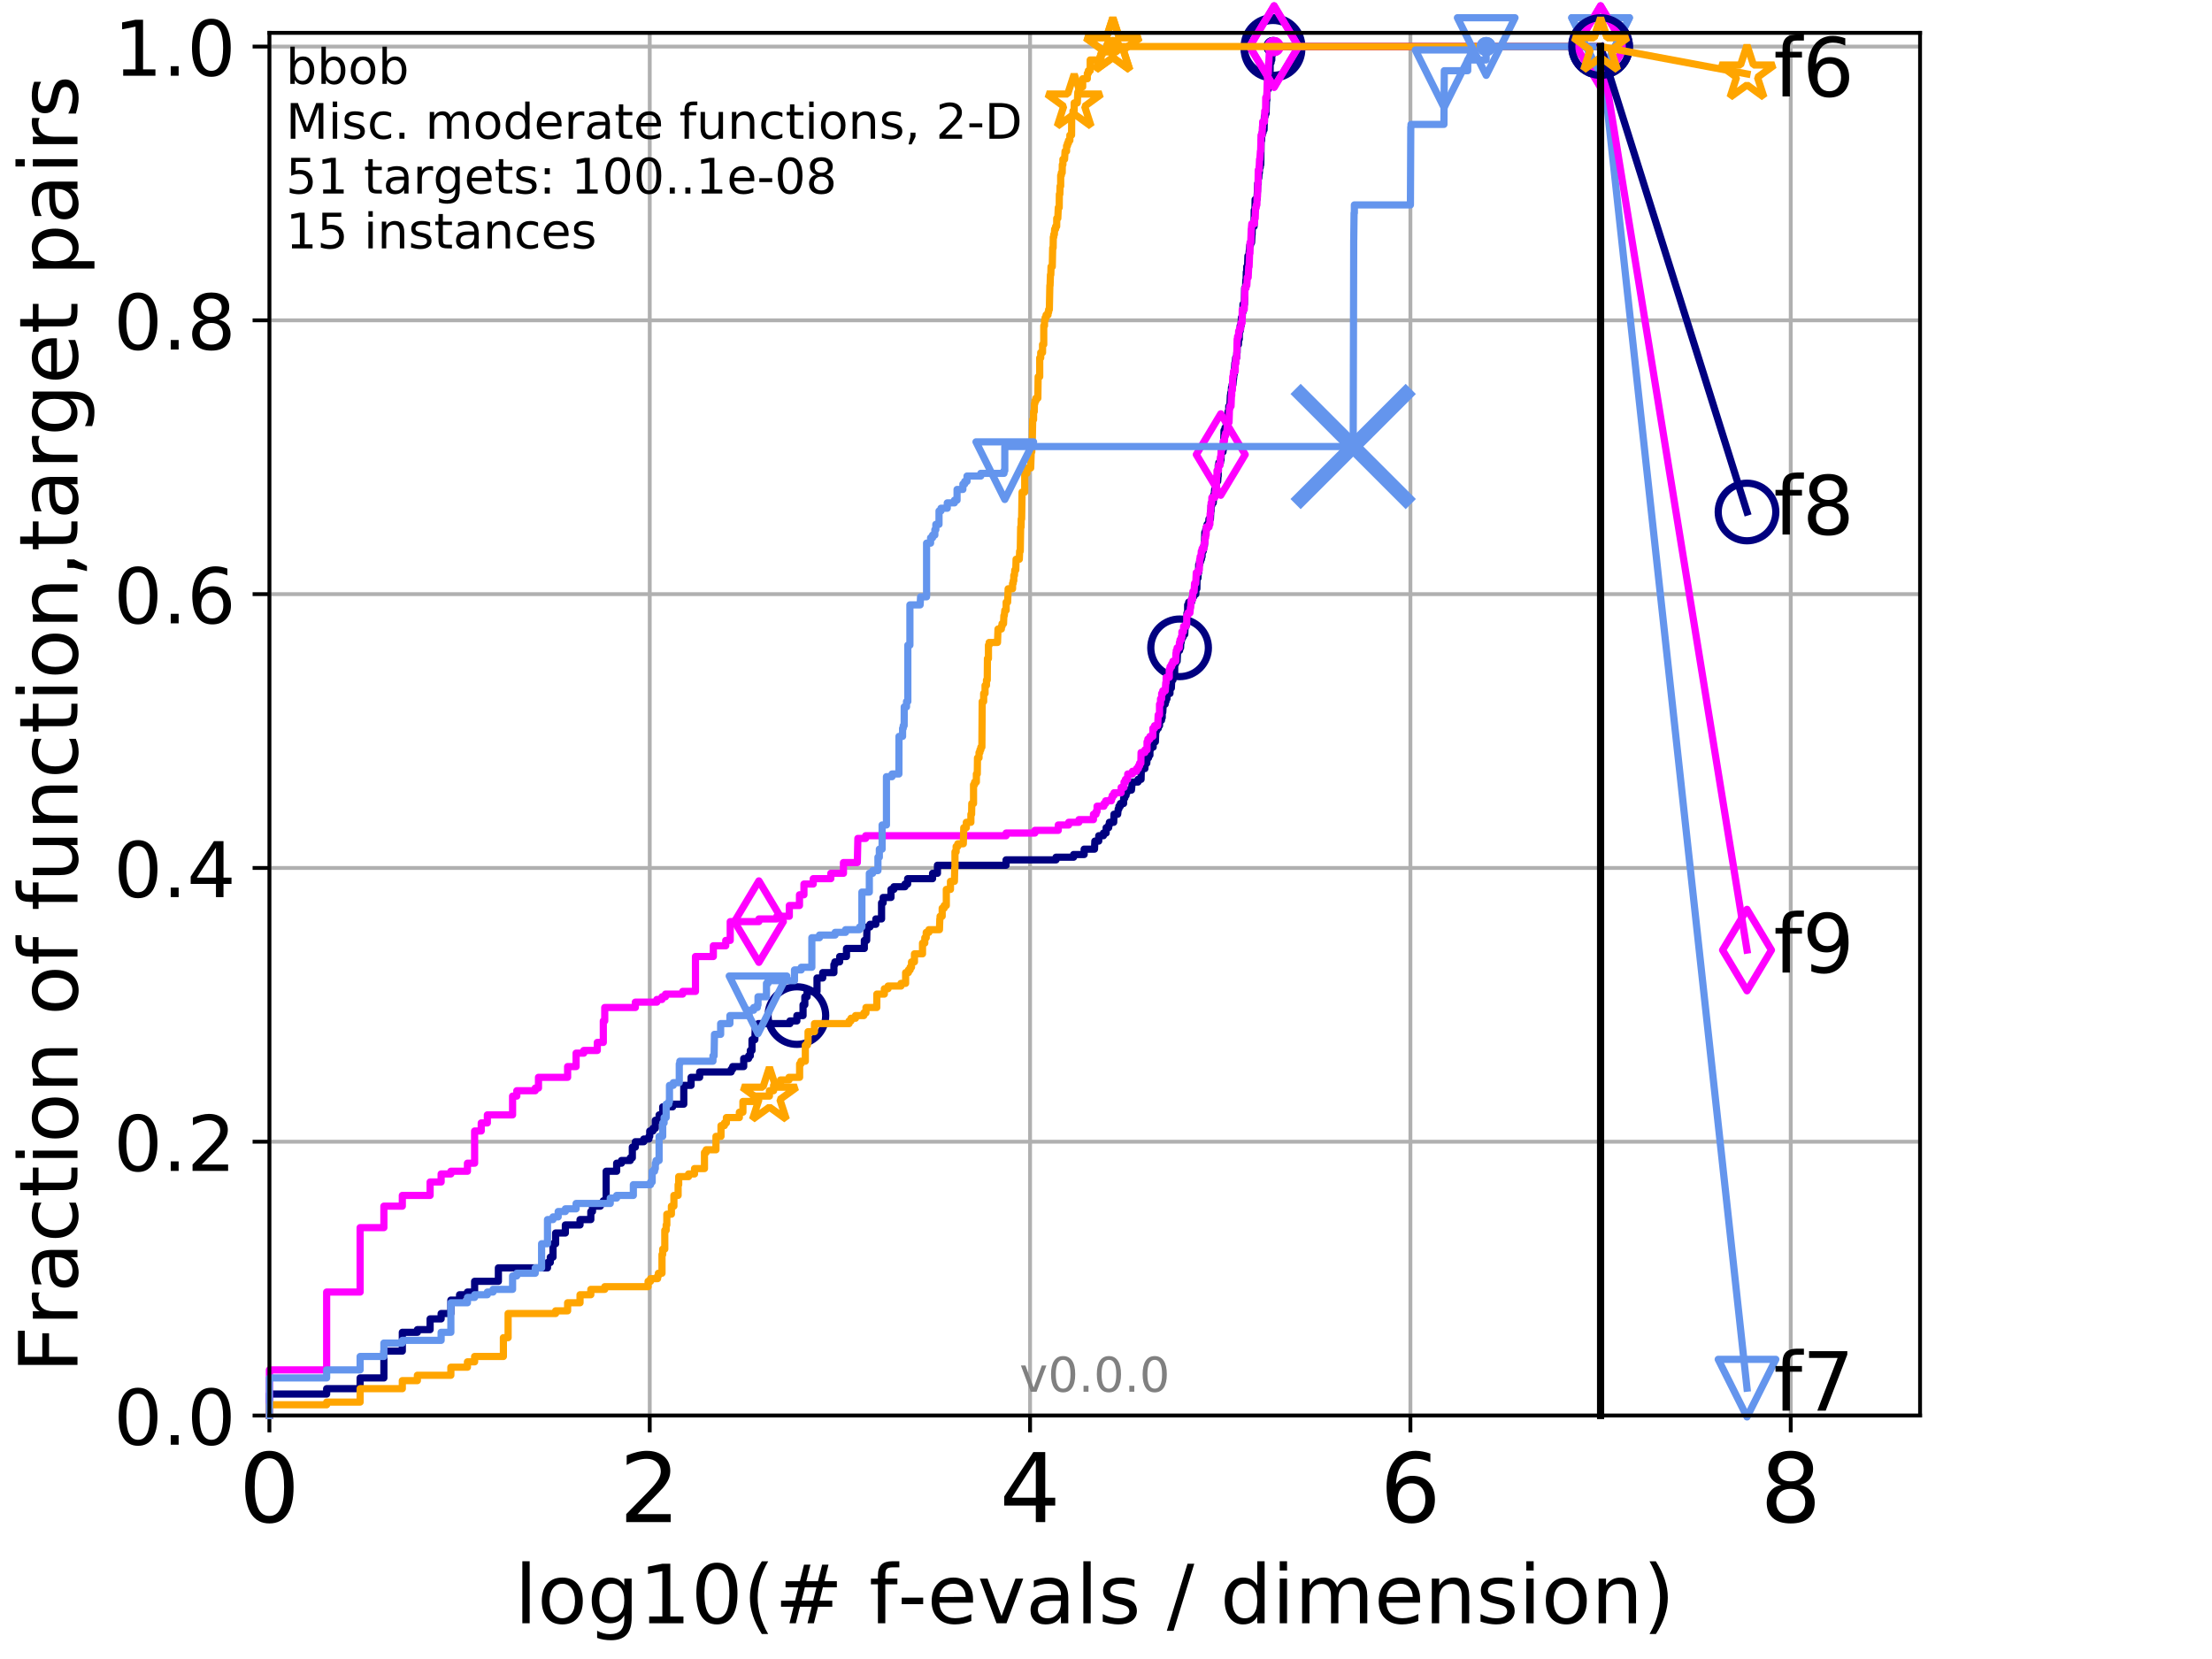 <?xml version="1.0" encoding="utf-8" standalone="no"?>
<!DOCTYPE svg PUBLIC "-//W3C//DTD SVG 1.1//EN"
  "http://www.w3.org/Graphics/SVG/1.1/DTD/svg11.dtd">
<!-- Created with matplotlib (http://matplotlib.org/) -->
<svg height="345.6pt" version="1.1" viewBox="0 0 460.8 345.6" width="460.8pt" xmlns="http://www.w3.org/2000/svg" xmlns:xlink="http://www.w3.org/1999/xlink">
 <defs>
  <style type="text/css">
*{stroke-linecap:butt;stroke-linejoin:round;}
  </style>
 </defs>
 <g id="figure_1">
  <g id="patch_1">
   <path d="M 0 345.6 
L 460.8 345.6 
L 460.8 0 
L 0 0 
z
" style="fill:#ffffff;"/>
  </g>
  <g id="axes_1">
   <g id="patch_2">
    <path d="M 56.12 294.88 
L 399.984 294.88 
L 399.984 6.845 
L 56.12 6.845 
z
" style="fill:#ffffff;"/>
   </g>
   <g id="matplotlib.axis_1">
    <g id="xtick_1">
     <g id="line2d_1">
      <path clip-path="url(#p18bf07d617)" d="M 56.12 294.88 
L 56.12 6.845 
" style="fill:none;stroke:#b0b0b0;stroke-linecap:square;stroke-width:0.8;"/>
     </g>
     <g id="line2d_2">
      <defs>
       <path d="M 0 0 
L 0 3.5 
" id="m21ea8a455c" style="stroke:#000000;stroke-width:0.8;"/>
      </defs>
      <g>
       <use style="stroke:#000000;stroke-width:0.8;" x="56.12" xlink:href="#m21ea8a455c" y="294.88"/>
      </g>
     </g>
     <g id="text_1">
      <!-- 0 -->
      <defs>
       <path d="M 31.781 66.406 
Q 24.172 66.406 20.328 58.906 
Q 16.5 51.422 16.5 36.375 
Q 16.5 21.391 20.328 13.891 
Q 24.172 6.391 31.781 6.391 
Q 39.453 6.391 43.281 13.891 
Q 47.125 21.391 47.125 36.375 
Q 47.125 51.422 43.281 58.906 
Q 39.453 66.406 31.781 66.406 
z
M 31.781 74.219 
Q 44.047 74.219 50.516 64.516 
Q 56.984 54.828 56.984 36.375 
Q 56.984 17.969 50.516 8.266 
Q 44.047 -1.422 31.781 -1.422 
Q 19.531 -1.422 13.062 8.266 
Q 6.594 17.969 6.594 36.375 
Q 6.594 54.828 13.062 64.516 
Q 19.531 74.219 31.781 74.219 
z
" id="DejaVuSans-30"/>
      </defs>
      <g transform="translate(49.758 317.077)scale(0.2 -0.2)">
       <use xlink:href="#DejaVuSans-30"/>
      </g>
     </g>
    </g>
    <g id="xtick_2">
     <g id="line2d_3">
      <path clip-path="url(#p18bf07d617)" d="M 135.351 294.88 
L 135.351 6.845 
" style="fill:none;stroke:#b0b0b0;stroke-linecap:square;stroke-width:0.8;"/>
     </g>
     <g id="line2d_4">
      <g>
       <use style="stroke:#000000;stroke-width:0.8;" x="135.351" xlink:href="#m21ea8a455c" y="294.88"/>
      </g>
     </g>
     <g id="text_2">
      <!-- 2 -->
      <defs>
       <path d="M 19.188 8.297 
L 53.609 8.297 
L 53.609 0 
L 7.328 0 
L 7.328 8.297 
Q 12.938 14.109 22.625 23.891 
Q 32.328 33.688 34.812 36.531 
Q 39.547 41.844 41.422 45.531 
Q 43.312 49.219 43.312 52.781 
Q 43.312 58.594 39.234 62.25 
Q 35.156 65.922 28.609 65.922 
Q 23.969 65.922 18.812 64.312 
Q 13.672 62.703 7.812 59.422 
L 7.812 69.391 
Q 13.766 71.781 18.938 73 
Q 24.125 74.219 28.422 74.219 
Q 39.75 74.219 46.484 68.547 
Q 53.219 62.891 53.219 53.422 
Q 53.219 48.922 51.531 44.891 
Q 49.859 40.875 45.406 35.406 
Q 44.188 33.984 37.641 27.219 
Q 31.109 20.453 19.188 8.297 
z
" id="DejaVuSans-32"/>
      </defs>
      <g transform="translate(128.989 317.077)scale(0.2 -0.2)">
       <use xlink:href="#DejaVuSans-32"/>
      </g>
     </g>
    </g>
    <g id="xtick_3">
     <g id="line2d_5">
      <path clip-path="url(#p18bf07d617)" d="M 214.583 294.88 
L 214.583 6.845 
" style="fill:none;stroke:#b0b0b0;stroke-linecap:square;stroke-width:0.8;"/>
     </g>
     <g id="line2d_6">
      <g>
       <use style="stroke:#000000;stroke-width:0.8;" x="214.583" xlink:href="#m21ea8a455c" y="294.88"/>
      </g>
     </g>
     <g id="text_3">
      <!-- 4 -->
      <defs>
       <path d="M 37.797 64.312 
L 12.891 25.391 
L 37.797 25.391 
z
M 35.203 72.906 
L 47.609 72.906 
L 47.609 25.391 
L 58.016 25.391 
L 58.016 17.188 
L 47.609 17.188 
L 47.609 0 
L 37.797 0 
L 37.797 17.188 
L 4.891 17.188 
L 4.891 26.703 
z
" id="DejaVuSans-34"/>
      </defs>
      <g transform="translate(208.22 317.077)scale(0.2 -0.2)">
       <use xlink:href="#DejaVuSans-34"/>
      </g>
     </g>
    </g>
    <g id="xtick_4">
     <g id="line2d_7">
      <path clip-path="url(#p18bf07d617)" d="M 293.814 294.88 
L 293.814 6.845 
" style="fill:none;stroke:#b0b0b0;stroke-linecap:square;stroke-width:0.8;"/>
     </g>
     <g id="line2d_8">
      <g>
       <use style="stroke:#000000;stroke-width:0.8;" x="293.814" xlink:href="#m21ea8a455c" y="294.88"/>
      </g>
     </g>
     <g id="text_4">
      <!-- 6 -->
      <defs>
       <path d="M 33.016 40.375 
Q 26.375 40.375 22.484 35.828 
Q 18.609 31.297 18.609 23.391 
Q 18.609 15.531 22.484 10.953 
Q 26.375 6.391 33.016 6.391 
Q 39.656 6.391 43.531 10.953 
Q 47.406 15.531 47.406 23.391 
Q 47.406 31.297 43.531 35.828 
Q 39.656 40.375 33.016 40.375 
z
M 52.594 71.297 
L 52.594 62.312 
Q 48.875 64.062 45.094 64.984 
Q 41.312 65.922 37.594 65.922 
Q 27.828 65.922 22.672 59.328 
Q 17.531 52.734 16.797 39.406 
Q 19.672 43.656 24.016 45.922 
Q 28.375 48.188 33.594 48.188 
Q 44.578 48.188 50.953 41.516 
Q 57.328 34.859 57.328 23.391 
Q 57.328 12.156 50.688 5.359 
Q 44.047 -1.422 33.016 -1.422 
Q 20.359 -1.422 13.672 8.266 
Q 6.984 17.969 6.984 36.375 
Q 6.984 53.656 15.188 63.938 
Q 23.391 74.219 37.203 74.219 
Q 40.922 74.219 44.703 73.484 
Q 48.484 72.75 52.594 71.297 
z
" id="DejaVuSans-36"/>
      </defs>
      <g transform="translate(287.452 317.077)scale(0.2 -0.2)">
       <use xlink:href="#DejaVuSans-36"/>
      </g>
     </g>
    </g>
    <g id="xtick_5">
     <g id="line2d_9">
      <path clip-path="url(#p18bf07d617)" d="M 373.045 294.88 
L 373.045 6.845 
" style="fill:none;stroke:#b0b0b0;stroke-linecap:square;stroke-width:0.8;"/>
     </g>
     <g id="line2d_10">
      <g>
       <use style="stroke:#000000;stroke-width:0.8;" x="373.045" xlink:href="#m21ea8a455c" y="294.88"/>
      </g>
     </g>
     <g id="text_5">
      <!-- 8 -->
      <defs>
       <path d="M 31.781 34.625 
Q 24.75 34.625 20.719 30.859 
Q 16.703 27.094 16.703 20.516 
Q 16.703 13.922 20.719 10.156 
Q 24.75 6.391 31.781 6.391 
Q 38.812 6.391 42.859 10.172 
Q 46.922 13.969 46.922 20.516 
Q 46.922 27.094 42.891 30.859 
Q 38.875 34.625 31.781 34.625 
z
M 21.922 38.812 
Q 15.578 40.375 12.031 44.719 
Q 8.5 49.078 8.5 55.328 
Q 8.5 64.062 14.719 69.141 
Q 20.953 74.219 31.781 74.219 
Q 42.672 74.219 48.875 69.141 
Q 55.078 64.062 55.078 55.328 
Q 55.078 49.078 51.531 44.719 
Q 48 40.375 41.703 38.812 
Q 48.828 37.156 52.797 32.312 
Q 56.781 27.484 56.781 20.516 
Q 56.781 9.906 50.312 4.234 
Q 43.844 -1.422 31.781 -1.422 
Q 19.734 -1.422 13.25 4.234 
Q 6.781 9.906 6.781 20.516 
Q 6.781 27.484 10.781 32.312 
Q 14.797 37.156 21.922 38.812 
z
M 18.312 54.391 
Q 18.312 48.734 21.844 45.562 
Q 25.391 42.391 31.781 42.391 
Q 38.141 42.391 41.719 45.562 
Q 45.312 48.734 45.312 54.391 
Q 45.312 60.062 41.719 63.234 
Q 38.141 66.406 31.781 66.406 
Q 25.391 66.406 21.844 63.234 
Q 18.312 60.062 18.312 54.391 
z
" id="DejaVuSans-38"/>
      </defs>
      <g transform="translate(366.683 317.077)scale(0.2 -0.2)">
       <use xlink:href="#DejaVuSans-38"/>
      </g>
     </g>
    </g>
    <g id="text_6">
     <!-- log10(# f-evals / dimension) -->
     <defs>
      <path d="M 9.422 75.984 
L 18.406 75.984 
L 18.406 0 
L 9.422 0 
z
" id="DejaVuSans-6c"/>
      <path d="M 30.609 48.391 
Q 23.391 48.391 19.188 42.75 
Q 14.984 37.109 14.984 27.297 
Q 14.984 17.484 19.156 11.844 
Q 23.344 6.203 30.609 6.203 
Q 37.797 6.203 41.984 11.859 
Q 46.188 17.531 46.188 27.297 
Q 46.188 37.016 41.984 42.703 
Q 37.797 48.391 30.609 48.391 
z
M 30.609 56 
Q 42.328 56 49.016 48.375 
Q 55.719 40.766 55.719 27.297 
Q 55.719 13.875 49.016 6.219 
Q 42.328 -1.422 30.609 -1.422 
Q 18.844 -1.422 12.172 6.219 
Q 5.516 13.875 5.516 27.297 
Q 5.516 40.766 12.172 48.375 
Q 18.844 56 30.609 56 
z
" id="DejaVuSans-6f"/>
      <path d="M 45.406 27.984 
Q 45.406 37.75 41.375 43.109 
Q 37.359 48.484 30.078 48.484 
Q 22.859 48.484 18.828 43.109 
Q 14.797 37.75 14.797 27.984 
Q 14.797 18.266 18.828 12.891 
Q 22.859 7.516 30.078 7.516 
Q 37.359 7.516 41.375 12.891 
Q 45.406 18.266 45.406 27.984 
z
M 54.391 6.781 
Q 54.391 -7.172 48.188 -13.984 
Q 42 -20.797 29.203 -20.797 
Q 24.469 -20.797 20.266 -20.094 
Q 16.062 -19.391 12.109 -17.922 
L 12.109 -9.188 
Q 16.062 -11.328 19.922 -12.344 
Q 23.781 -13.375 27.781 -13.375 
Q 36.625 -13.375 41.016 -8.766 
Q 45.406 -4.156 45.406 5.172 
L 45.406 9.625 
Q 42.625 4.781 38.281 2.391 
Q 33.938 0 27.875 0 
Q 17.828 0 11.672 7.656 
Q 5.516 15.328 5.516 27.984 
Q 5.516 40.672 11.672 48.328 
Q 17.828 56 27.875 56 
Q 33.938 56 38.281 53.609 
Q 42.625 51.219 45.406 46.391 
L 45.406 54.688 
L 54.391 54.688 
z
" id="DejaVuSans-67"/>
      <path d="M 12.406 8.297 
L 28.516 8.297 
L 28.516 63.922 
L 10.984 60.406 
L 10.984 69.391 
L 28.422 72.906 
L 38.281 72.906 
L 38.281 8.297 
L 54.391 8.297 
L 54.391 0 
L 12.406 0 
z
" id="DejaVuSans-31"/>
      <path d="M 31 75.875 
Q 24.469 64.656 21.281 53.656 
Q 18.109 42.672 18.109 31.391 
Q 18.109 20.125 21.312 9.062 
Q 24.516 -2 31 -13.188 
L 23.188 -13.188 
Q 15.875 -1.703 12.234 9.375 
Q 8.594 20.453 8.594 31.391 
Q 8.594 42.281 12.203 53.312 
Q 15.828 64.359 23.188 75.875 
z
" id="DejaVuSans-28"/>
      <path d="M 51.125 44 
L 36.922 44 
L 32.812 27.688 
L 47.125 27.688 
z
M 43.797 71.781 
L 38.719 51.516 
L 52.984 51.516 
L 58.109 71.781 
L 65.922 71.781 
L 60.891 51.516 
L 76.125 51.516 
L 76.125 44 
L 58.984 44 
L 54.984 27.688 
L 70.516 27.688 
L 70.516 20.219 
L 53.078 20.219 
L 48 0 
L 40.188 0 
L 45.219 20.219 
L 30.906 20.219 
L 25.875 0 
L 18.016 0 
L 23.094 20.219 
L 7.719 20.219 
L 7.719 27.688 
L 24.906 27.688 
L 29 44 
L 13.281 44 
L 13.281 51.516 
L 30.906 51.516 
L 35.891 71.781 
z
" id="DejaVuSans-23"/>
      <path id="DejaVuSans-20"/>
      <path d="M 37.109 75.984 
L 37.109 68.5 
L 28.516 68.5 
Q 23.688 68.5 21.797 66.547 
Q 19.922 64.594 19.922 59.516 
L 19.922 54.688 
L 34.719 54.688 
L 34.719 47.703 
L 19.922 47.703 
L 19.922 0 
L 10.891 0 
L 10.891 47.703 
L 2.297 47.703 
L 2.297 54.688 
L 10.891 54.688 
L 10.891 58.5 
Q 10.891 67.625 15.141 71.797 
Q 19.391 75.984 28.609 75.984 
z
" id="DejaVuSans-66"/>
      <path d="M 4.891 31.391 
L 31.203 31.391 
L 31.203 23.391 
L 4.891 23.391 
z
" id="DejaVuSans-2d"/>
      <path d="M 56.203 29.594 
L 56.203 25.203 
L 14.891 25.203 
Q 15.484 15.922 20.484 11.062 
Q 25.484 6.203 34.422 6.203 
Q 39.594 6.203 44.453 7.469 
Q 49.312 8.734 54.109 11.281 
L 54.109 2.781 
Q 49.266 0.734 44.188 -0.344 
Q 39.109 -1.422 33.891 -1.422 
Q 20.797 -1.422 13.156 6.188 
Q 5.516 13.812 5.516 26.812 
Q 5.516 40.234 12.766 48.109 
Q 20.016 56 32.328 56 
Q 43.359 56 49.781 48.891 
Q 56.203 41.797 56.203 29.594 
z
M 47.219 32.234 
Q 47.125 39.594 43.094 43.984 
Q 39.062 48.391 32.422 48.391 
Q 24.906 48.391 20.391 44.141 
Q 15.875 39.891 15.188 32.172 
z
" id="DejaVuSans-65"/>
      <path d="M 2.984 54.688 
L 12.5 54.688 
L 29.594 8.797 
L 46.688 54.688 
L 56.203 54.688 
L 35.688 0 
L 23.484 0 
z
" id="DejaVuSans-76"/>
      <path d="M 34.281 27.484 
Q 23.391 27.484 19.188 25 
Q 14.984 22.516 14.984 16.5 
Q 14.984 11.719 18.141 8.906 
Q 21.297 6.109 26.703 6.109 
Q 34.188 6.109 38.703 11.406 
Q 43.219 16.703 43.219 25.484 
L 43.219 27.484 
z
M 52.203 31.203 
L 52.203 0 
L 43.219 0 
L 43.219 8.297 
Q 40.141 3.328 35.547 0.953 
Q 30.953 -1.422 24.312 -1.422 
Q 15.922 -1.422 10.953 3.297 
Q 6 8.016 6 15.922 
Q 6 25.141 12.172 29.828 
Q 18.359 34.516 30.609 34.516 
L 43.219 34.516 
L 43.219 35.406 
Q 43.219 41.609 39.141 45 
Q 35.062 48.391 27.688 48.391 
Q 23 48.391 18.547 47.266 
Q 14.109 46.141 10.016 43.891 
L 10.016 52.203 
Q 14.938 54.109 19.578 55.047 
Q 24.219 56 28.609 56 
Q 40.484 56 46.344 49.844 
Q 52.203 43.703 52.203 31.203 
z
" id="DejaVuSans-61"/>
      <path d="M 44.281 53.078 
L 44.281 44.578 
Q 40.484 46.531 36.375 47.5 
Q 32.281 48.484 27.875 48.484 
Q 21.188 48.484 17.844 46.438 
Q 14.5 44.391 14.5 40.281 
Q 14.5 37.156 16.891 35.375 
Q 19.281 33.594 26.516 31.984 
L 29.594 31.297 
Q 39.156 29.25 43.188 25.516 
Q 47.219 21.781 47.219 15.094 
Q 47.219 7.469 41.188 3.016 
Q 35.156 -1.422 24.609 -1.422 
Q 20.219 -1.422 15.453 -0.562 
Q 10.688 0.297 5.422 2 
L 5.422 11.281 
Q 10.406 8.688 15.234 7.391 
Q 20.062 6.109 24.812 6.109 
Q 31.156 6.109 34.562 8.281 
Q 37.984 10.453 37.984 14.406 
Q 37.984 18.062 35.516 20.016 
Q 33.062 21.969 24.703 23.781 
L 21.578 24.516 
Q 13.234 26.266 9.516 29.906 
Q 5.812 33.547 5.812 39.891 
Q 5.812 47.609 11.281 51.797 
Q 16.75 56 26.812 56 
Q 31.781 56 36.172 55.266 
Q 40.578 54.547 44.281 53.078 
z
" id="DejaVuSans-73"/>
      <path d="M 25.391 72.906 
L 33.688 72.906 
L 8.297 -9.281 
L 0 -9.281 
z
" id="DejaVuSans-2f"/>
      <path d="M 45.406 46.391 
L 45.406 75.984 
L 54.391 75.984 
L 54.391 0 
L 45.406 0 
L 45.406 8.203 
Q 42.578 3.328 38.25 0.953 
Q 33.938 -1.422 27.875 -1.422 
Q 17.969 -1.422 11.734 6.484 
Q 5.516 14.406 5.516 27.297 
Q 5.516 40.188 11.734 48.094 
Q 17.969 56 27.875 56 
Q 33.938 56 38.25 53.625 
Q 42.578 51.266 45.406 46.391 
z
M 14.797 27.297 
Q 14.797 17.391 18.875 11.75 
Q 22.953 6.109 30.078 6.109 
Q 37.203 6.109 41.297 11.75 
Q 45.406 17.391 45.406 27.297 
Q 45.406 37.203 41.297 42.844 
Q 37.203 48.484 30.078 48.484 
Q 22.953 48.484 18.875 42.844 
Q 14.797 37.203 14.797 27.297 
z
" id="DejaVuSans-64"/>
      <path d="M 9.422 54.688 
L 18.406 54.688 
L 18.406 0 
L 9.422 0 
z
M 9.422 75.984 
L 18.406 75.984 
L 18.406 64.594 
L 9.422 64.594 
z
" id="DejaVuSans-69"/>
      <path d="M 52 44.188 
Q 55.375 50.25 60.062 53.125 
Q 64.75 56 71.094 56 
Q 79.641 56 84.281 50.016 
Q 88.922 44.047 88.922 33.016 
L 88.922 0 
L 79.891 0 
L 79.891 32.719 
Q 79.891 40.578 77.094 44.375 
Q 74.312 48.188 68.609 48.188 
Q 61.625 48.188 57.562 43.547 
Q 53.516 38.922 53.516 30.906 
L 53.516 0 
L 44.484 0 
L 44.484 32.719 
Q 44.484 40.625 41.703 44.406 
Q 38.922 48.188 33.109 48.188 
Q 26.219 48.188 22.156 43.531 
Q 18.109 38.875 18.109 30.906 
L 18.109 0 
L 9.078 0 
L 9.078 54.688 
L 18.109 54.688 
L 18.109 46.188 
Q 21.188 51.219 25.484 53.609 
Q 29.781 56 35.688 56 
Q 41.656 56 45.828 52.969 
Q 50 49.953 52 44.188 
z
" id="DejaVuSans-6d"/>
      <path d="M 54.891 33.016 
L 54.891 0 
L 45.906 0 
L 45.906 32.719 
Q 45.906 40.484 42.875 44.328 
Q 39.844 48.188 33.797 48.188 
Q 26.516 48.188 22.312 43.547 
Q 18.109 38.922 18.109 30.906 
L 18.109 0 
L 9.078 0 
L 9.078 54.688 
L 18.109 54.688 
L 18.109 46.188 
Q 21.344 51.125 25.703 53.562 
Q 30.078 56 35.797 56 
Q 45.219 56 50.047 50.172 
Q 54.891 44.344 54.891 33.016 
z
" id="DejaVuSans-6e"/>
      <path d="M 8.016 75.875 
L 15.828 75.875 
Q 23.141 64.359 26.781 53.312 
Q 30.422 42.281 30.422 31.391 
Q 30.422 20.453 26.781 9.375 
Q 23.141 -1.703 15.828 -13.188 
L 8.016 -13.188 
Q 14.5 -2 17.703 9.062 
Q 20.906 20.125 20.906 31.391 
Q 20.906 42.672 17.703 53.656 
Q 14.5 64.656 8.016 75.875 
z
" id="DejaVuSans-29"/>
     </defs>
     <g transform="translate(107.211 338.154)scale(0.17 -0.17)">
      <use xlink:href="#DejaVuSans-6c"/>
      <use x="27.783" xlink:href="#DejaVuSans-6f"/>
      <use x="88.965" xlink:href="#DejaVuSans-67"/>
      <use x="152.441" xlink:href="#DejaVuSans-31"/>
      <use x="216.064" xlink:href="#DejaVuSans-30"/>
      <use x="279.688" xlink:href="#DejaVuSans-28"/>
      <use x="318.701" xlink:href="#DejaVuSans-23"/>
      <use x="402.49" xlink:href="#DejaVuSans-20"/>
      <use x="434.277" xlink:href="#DejaVuSans-66"/>
      <use x="469.404" xlink:href="#DejaVuSans-2d"/>
      <use x="505.488" xlink:href="#DejaVuSans-65"/>
      <use x="567.012" xlink:href="#DejaVuSans-76"/>
      <use x="626.191" xlink:href="#DejaVuSans-61"/>
      <use x="687.471" xlink:href="#DejaVuSans-6c"/>
      <use x="715.254" xlink:href="#DejaVuSans-73"/>
      <use x="767.354" xlink:href="#DejaVuSans-20"/>
      <use x="799.141" xlink:href="#DejaVuSans-2f"/>
      <use x="832.832" xlink:href="#DejaVuSans-20"/>
      <use x="864.619" xlink:href="#DejaVuSans-64"/>
      <use x="928.096" xlink:href="#DejaVuSans-69"/>
      <use x="955.879" xlink:href="#DejaVuSans-6d"/>
      <use x="1053.291" xlink:href="#DejaVuSans-65"/>
      <use x="1114.814" xlink:href="#DejaVuSans-6e"/>
      <use x="1178.193" xlink:href="#DejaVuSans-73"/>
      <use x="1230.293" xlink:href="#DejaVuSans-69"/>
      <use x="1258.076" xlink:href="#DejaVuSans-6f"/>
      <use x="1319.258" xlink:href="#DejaVuSans-6e"/>
      <use x="1382.637" xlink:href="#DejaVuSans-29"/>
     </g>
    </g>
   </g>
   <g id="matplotlib.axis_2">
    <g id="ytick_1">
     <g id="line2d_11">
      <path clip-path="url(#p18bf07d617)" d="M 56.12 294.88 
L 399.984 294.88 
" style="fill:none;stroke:#b0b0b0;stroke-linecap:square;stroke-width:0.8;"/>
     </g>
     <g id="line2d_12">
      <defs>
       <path d="M 0 0 
L -3.5 0 
" id="m0ebb76d0e9" style="stroke:#000000;stroke-width:0.8;"/>
      </defs>
      <g>
       <use style="stroke:#000000;stroke-width:0.8;" x="56.12" xlink:href="#m0ebb76d0e9" y="294.88"/>
      </g>
     </g>
     <g id="text_7">
      <!-- 0.0 -->
      <defs>
       <path d="M 10.688 12.406 
L 21 12.406 
L 21 0 
L 10.688 0 
z
" id="DejaVuSans-2e"/>
      </defs>
      <g transform="translate(23.675 300.959)scale(0.16 -0.16)">
       <use xlink:href="#DejaVuSans-30"/>
       <use x="63.623" xlink:href="#DejaVuSans-2e"/>
       <use x="95.41" xlink:href="#DejaVuSans-30"/>
      </g>
     </g>
    </g>
    <g id="ytick_2">
     <g id="line2d_13">
      <path clip-path="url(#p18bf07d617)" d="M 56.12 237.843 
L 399.984 237.843 
" style="fill:none;stroke:#b0b0b0;stroke-linecap:square;stroke-width:0.8;"/>
     </g>
     <g id="line2d_14">
      <g>
       <use style="stroke:#000000;stroke-width:0.8;" x="56.12" xlink:href="#m0ebb76d0e9" y="237.843"/>
      </g>
     </g>
     <g id="text_8">
      <!-- 0.2 -->
      <g transform="translate(23.675 243.922)scale(0.16 -0.16)">
       <use xlink:href="#DejaVuSans-30"/>
       <use x="63.623" xlink:href="#DejaVuSans-2e"/>
       <use x="95.41" xlink:href="#DejaVuSans-32"/>
      </g>
     </g>
    </g>
    <g id="ytick_3">
     <g id="line2d_15">
      <path clip-path="url(#p18bf07d617)" d="M 56.12 180.807 
L 399.984 180.807 
" style="fill:none;stroke:#b0b0b0;stroke-linecap:square;stroke-width:0.8;"/>
     </g>
     <g id="line2d_16">
      <g>
       <use style="stroke:#000000;stroke-width:0.8;" x="56.12" xlink:href="#m0ebb76d0e9" y="180.807"/>
      </g>
     </g>
     <g id="text_9">
      <!-- 0.4 -->
      <g transform="translate(23.675 186.886)scale(0.16 -0.16)">
       <use xlink:href="#DejaVuSans-30"/>
       <use x="63.623" xlink:href="#DejaVuSans-2e"/>
       <use x="95.41" xlink:href="#DejaVuSans-34"/>
      </g>
     </g>
    </g>
    <g id="ytick_4">
     <g id="line2d_17">
      <path clip-path="url(#p18bf07d617)" d="M 56.12 123.77 
L 399.984 123.77 
" style="fill:none;stroke:#b0b0b0;stroke-linecap:square;stroke-width:0.8;"/>
     </g>
     <g id="line2d_18">
      <g>
       <use style="stroke:#000000;stroke-width:0.8;" x="56.12" xlink:href="#m0ebb76d0e9" y="123.77"/>
      </g>
     </g>
     <g id="text_10">
      <!-- 0.6 -->
      <g transform="translate(23.675 129.849)scale(0.16 -0.16)">
       <use xlink:href="#DejaVuSans-30"/>
       <use x="63.623" xlink:href="#DejaVuSans-2e"/>
       <use x="95.41" xlink:href="#DejaVuSans-36"/>
      </g>
     </g>
    </g>
    <g id="ytick_5">
     <g id="line2d_19">
      <path clip-path="url(#p18bf07d617)" d="M 56.12 66.734 
L 399.984 66.734 
" style="fill:none;stroke:#b0b0b0;stroke-linecap:square;stroke-width:0.8;"/>
     </g>
     <g id="line2d_20">
      <g>
       <use style="stroke:#000000;stroke-width:0.8;" x="56.12" xlink:href="#m0ebb76d0e9" y="66.734"/>
      </g>
     </g>
     <g id="text_11">
      <!-- 0.8 -->
      <g transform="translate(23.675 72.812)scale(0.16 -0.16)">
       <use xlink:href="#DejaVuSans-30"/>
       <use x="63.623" xlink:href="#DejaVuSans-2e"/>
       <use x="95.41" xlink:href="#DejaVuSans-38"/>
      </g>
     </g>
    </g>
    <g id="ytick_6">
     <g id="line2d_21">
      <path clip-path="url(#p18bf07d617)" d="M 56.12 9.697 
L 399.984 9.697 
" style="fill:none;stroke:#b0b0b0;stroke-linecap:square;stroke-width:0.8;"/>
     </g>
     <g id="line2d_22">
      <g>
       <use style="stroke:#000000;stroke-width:0.8;" x="56.12" xlink:href="#m0ebb76d0e9" y="9.697"/>
      </g>
     </g>
     <g id="text_12">
      <!-- 1.0 -->
      <g transform="translate(23.675 15.776)scale(0.16 -0.16)">
       <use xlink:href="#DejaVuSans-31"/>
       <use x="63.623" xlink:href="#DejaVuSans-2e"/>
       <use x="95.41" xlink:href="#DejaVuSans-30"/>
      </g>
     </g>
    </g>
    <g id="text_13">
     <!-- Fraction of function,target pairs -->
     <defs>
      <path d="M 9.812 72.906 
L 51.703 72.906 
L 51.703 64.594 
L 19.672 64.594 
L 19.672 43.109 
L 48.578 43.109 
L 48.578 34.812 
L 19.672 34.812 
L 19.672 0 
L 9.812 0 
z
" id="DejaVuSans-46"/>
      <path d="M 41.109 46.297 
Q 39.594 47.172 37.812 47.578 
Q 36.031 48 33.891 48 
Q 26.266 48 22.188 43.047 
Q 18.109 38.094 18.109 28.812 
L 18.109 0 
L 9.078 0 
L 9.078 54.688 
L 18.109 54.688 
L 18.109 46.188 
Q 20.953 51.172 25.484 53.578 
Q 30.031 56 36.531 56 
Q 37.453 56 38.578 55.875 
Q 39.703 55.766 41.062 55.516 
z
" id="DejaVuSans-72"/>
      <path d="M 48.781 52.594 
L 48.781 44.188 
Q 44.969 46.297 41.141 47.344 
Q 37.312 48.391 33.406 48.391 
Q 24.656 48.391 19.812 42.844 
Q 14.984 37.312 14.984 27.297 
Q 14.984 17.281 19.812 11.734 
Q 24.656 6.203 33.406 6.203 
Q 37.312 6.203 41.141 7.25 
Q 44.969 8.297 48.781 10.406 
L 48.781 2.094 
Q 45.016 0.344 40.984 -0.531 
Q 36.969 -1.422 32.422 -1.422 
Q 20.062 -1.422 12.781 6.344 
Q 5.516 14.109 5.516 27.297 
Q 5.516 40.672 12.859 48.328 
Q 20.219 56 33.016 56 
Q 37.156 56 41.109 55.141 
Q 45.062 54.297 48.781 52.594 
z
" id="DejaVuSans-63"/>
      <path d="M 18.312 70.219 
L 18.312 54.688 
L 36.812 54.688 
L 36.812 47.703 
L 18.312 47.703 
L 18.312 18.016 
Q 18.312 11.328 20.141 9.422 
Q 21.969 7.516 27.594 7.516 
L 36.812 7.516 
L 36.812 0 
L 27.594 0 
Q 17.188 0 13.234 3.875 
Q 9.281 7.766 9.281 18.016 
L 9.281 47.703 
L 2.688 47.703 
L 2.688 54.688 
L 9.281 54.688 
L 9.281 70.219 
z
" id="DejaVuSans-74"/>
      <path d="M 8.5 21.578 
L 8.5 54.688 
L 17.484 54.688 
L 17.484 21.922 
Q 17.484 14.156 20.5 10.266 
Q 23.531 6.391 29.594 6.391 
Q 36.859 6.391 41.078 11.031 
Q 45.312 15.672 45.312 23.688 
L 45.312 54.688 
L 54.297 54.688 
L 54.297 0 
L 45.312 0 
L 45.312 8.406 
Q 42.047 3.422 37.719 1 
Q 33.406 -1.422 27.688 -1.422 
Q 18.266 -1.422 13.375 4.438 
Q 8.5 10.297 8.5 21.578 
z
M 31.109 56 
z
" id="DejaVuSans-75"/>
      <path d="M 11.719 12.406 
L 22.016 12.406 
L 22.016 4 
L 14.016 -11.625 
L 7.719 -11.625 
L 11.719 4 
z
" id="DejaVuSans-2c"/>
      <path d="M 18.109 8.203 
L 18.109 -20.797 
L 9.078 -20.797 
L 9.078 54.688 
L 18.109 54.688 
L 18.109 46.391 
Q 20.953 51.266 25.266 53.625 
Q 29.594 56 35.594 56 
Q 45.562 56 51.781 48.094 
Q 58.016 40.188 58.016 27.297 
Q 58.016 14.406 51.781 6.484 
Q 45.562 -1.422 35.594 -1.422 
Q 29.594 -1.422 25.266 0.953 
Q 20.953 3.328 18.109 8.203 
z
M 48.688 27.297 
Q 48.688 37.203 44.609 42.844 
Q 40.531 48.484 33.406 48.484 
Q 26.266 48.484 22.188 42.844 
Q 18.109 37.203 18.109 27.297 
Q 18.109 17.391 22.188 11.75 
Q 26.266 6.109 33.406 6.109 
Q 40.531 6.109 44.609 11.75 
Q 48.688 17.391 48.688 27.297 
z
" id="DejaVuSans-70"/>
     </defs>
     <g transform="translate(16.14 286.002)rotate(-90)scale(0.17 -0.17)">
      <use xlink:href="#DejaVuSans-46"/>
      <use x="57.41" xlink:href="#DejaVuSans-72"/>
      <use x="98.523" xlink:href="#DejaVuSans-61"/>
      <use x="159.803" xlink:href="#DejaVuSans-63"/>
      <use x="214.783" xlink:href="#DejaVuSans-74"/>
      <use x="253.992" xlink:href="#DejaVuSans-69"/>
      <use x="281.775" xlink:href="#DejaVuSans-6f"/>
      <use x="342.957" xlink:href="#DejaVuSans-6e"/>
      <use x="406.336" xlink:href="#DejaVuSans-20"/>
      <use x="438.123" xlink:href="#DejaVuSans-6f"/>
      <use x="499.305" xlink:href="#DejaVuSans-66"/>
      <use x="534.51" xlink:href="#DejaVuSans-20"/>
      <use x="566.297" xlink:href="#DejaVuSans-66"/>
      <use x="601.502" xlink:href="#DejaVuSans-75"/>
      <use x="664.881" xlink:href="#DejaVuSans-6e"/>
      <use x="728.26" xlink:href="#DejaVuSans-63"/>
      <use x="783.24" xlink:href="#DejaVuSans-74"/>
      <use x="822.449" xlink:href="#DejaVuSans-69"/>
      <use x="850.232" xlink:href="#DejaVuSans-6f"/>
      <use x="911.414" xlink:href="#DejaVuSans-6e"/>
      <use x="974.793" xlink:href="#DejaVuSans-2c"/>
      <use x="1006.58" xlink:href="#DejaVuSans-74"/>
      <use x="1045.789" xlink:href="#DejaVuSans-61"/>
      <use x="1107.068" xlink:href="#DejaVuSans-72"/>
      <use x="1148.166" xlink:href="#DejaVuSans-67"/>
      <use x="1211.643" xlink:href="#DejaVuSans-65"/>
      <use x="1273.166" xlink:href="#DejaVuSans-74"/>
      <use x="1312.375" xlink:href="#DejaVuSans-20"/>
      <use x="1344.162" xlink:href="#DejaVuSans-70"/>
      <use x="1407.639" xlink:href="#DejaVuSans-61"/>
      <use x="1468.918" xlink:href="#DejaVuSans-69"/>
      <use x="1496.701" xlink:href="#DejaVuSans-72"/>
      <use x="1537.814" xlink:href="#DejaVuSans-73"/>
     </g>
    </g>
   </g>
   <g id="line2d_23">
    <defs>
     <path d="M 0 1.5 
C 0.398 1.5 0.779 1.342 1.061 1.061 
C 1.342 0.779 1.5 0.398 1.5 0 
C 1.5 -0.398 1.342 -0.779 1.061 -1.061 
C 0.779 -1.342 0.398 -1.5 0 -1.5 
C -0.398 -1.5 -0.779 -1.342 -1.061 -1.061 
C -1.342 -0.779 -1.5 -0.398 -1.5 0 
C -1.5 0.398 -1.342 0.779 -1.061 1.061 
C -0.779 1.342 -0.398 1.5 0 1.5 
z
" id="m44ce8d6858" style="stroke:#000080;"/>
    </defs>
    <g>
     <use style="fill:#000080;stroke:#000080;" x="265.187" xlink:href="#m44ce8d6858" y="9.697"/>
     <use style="fill:#000080;stroke:#000080;" x="265.187" xlink:href="#m44ce8d6858" y="9.697"/>
    </g>
   </g>
   <g id="line2d_24">
    <path d="M 56.12 294.88 
L 56.12 290.407 
L 68.046 290.407 
L 68.046 289.288 
L 75.021 289.288 
L 75.021 287.051 
L 79.971 287.051 
L 79.971 281.46 
L 83.81 281.46 
L 83.81 277.545 
L 86.947 277.545 
L 86.947 276.986 
L 89.599 276.986 
L 89.599 274.749 
L 91.897 274.749 
L 91.897 273.631 
L 93.923 273.631 
L 93.923 270.835 
L 95.736 270.835 
L 95.736 269.717 
L 97.375 269.717 
L 97.375 269.158 
L 98.872 269.158 
L 98.872 266.921 
L 103.822 266.921 
L 103.822 264.125 
L 114.054 264.125 
L 114.054 263.007 
L 114.637 263.007 
L 114.637 261.888 
L 115.201 261.888 
L 115.201 259.092 
L 115.748 259.092 
L 115.748 256.856 
L 117.774 256.856 
L 117.774 255.178 
L 120.831 255.178 
L 120.831 254.06 
L 123.078 254.06 
L 123.078 252.382 
L 123.426 252.382 
L 123.426 251.264 
L 125.066 251.264 
L 125.066 250.705 
L 125.68 250.705 
L 125.68 250.145 
L 126.273 250.145 
L 126.273 243.994 
L 128.461 243.994 
L 128.461 242.317 
L 129.459 242.317 
L 129.459 241.758 
L 131.296 241.758 
L 131.296 241.199 
L 131.726 241.199 
L 131.726 238.962 
L 132.352 238.962 
L 132.352 237.843 
L 134.103 237.843 
L 134.103 237.284 
L 135.178 237.284 
L 135.178 236.725 
L 135.351 236.725 
L 135.351 235.607 
L 136.026 235.607 
L 136.026 235.048 
L 136.515 235.048 
L 136.515 233.37 
L 137.301 233.37 
L 137.301 232.252 
L 138.053 232.252 
L 138.053 230.574 
L 140.128 230.574 
L 140.128 230.015 
L 142.442 230.015 
L 142.442 226.101 
L 143.967 226.101 
L 143.967 224.423 
L 145.749 224.423 
L 145.749 223.305 
L 152.312 223.305 
L 152.312 222.745 
L 152.63 222.745 
L 152.63 222.186 
L 154.928 222.186 
L 154.928 220.509 
L 155.945 220.509 
L 155.945 219.95 
L 156.305 219.95 
L 156.305 218.831 
L 156.657 218.831 
L 156.657 216.594 
L 157.246 216.594 
L 157.342 213.799 
L 157.954 213.799 
L 157.954 213.239 
L 164.556 213.239 
L 164.556 212.68 
L 166.005 212.68 
L 166.005 211.562 
L 167.289 211.562 
L 167.289 209.325 
L 167.661 209.325 
L 167.661 207.648 
L 168.128 207.648 
L 168.128 206.529 
L 170.2 206.529 
L 170.2 203.733 
L 171.384 203.733 
L 171.384 202.615 
L 173.718 202.615 
L 173.718 200.937 
L 173.921 200.937 
L 173.921 200.378 
L 174.915 200.378 
L 174.915 199.26 
L 176.339 199.26 
L 176.339 197.582 
L 180.054 197.582 
L 180.054 195.905 
L 180.546 195.905 
L 180.608 193.109 
L 181.229 193.109 
L 181.229 192.55 
L 182.452 192.55 
L 182.452 191.431 
L 183.645 191.431 
L 183.645 188.076 
L 183.975 188.076 
L 183.975 186.958 
L 185.607 186.958 
L 185.607 185.28 
L 186.217 185.28 
L 186.217 184.721 
L 188.524 184.721 
L 188.524 184.162 
L 189.079 184.162 
L 189.079 183.044 
L 194.271 183.044 
L 194.271 181.925 
L 195.288 181.925 
L 195.288 180.248 
L 209.583 180.248 
L 209.583 179.129 
L 219.993 179.129 
L 219.993 178.57 
L 223.655 178.57 
L 223.655 178.011 
L 225.85 178.011 
L 225.85 176.893 
L 228.003 176.893 
L 228.079 175.215 
L 228.889 175.215 
L 228.889 174.097 
L 229.862 174.097 
L 229.862 173.537 
L 230.43 173.537 
L 230.43 172.419 
L 230.958 172.419 
L 230.958 171.86 
L 231.103 171.86 
L 231.103 171.301 
L 232.005 171.301 
L 232.063 169.623 
L 232.834 169.623 
L 232.944 168.505 
L 233.095 168.505 
L 233.095 167.946 
L 233.401 167.946 
L 233.401 167.386 
L 234.068 167.386 
L 234.068 166.268 
L 234.312 166.268 
L 234.312 165.709 
L 234.578 165.709 
L 234.578 165.15 
L 234.764 165.15 
L 234.764 164.591 
L 235.701 164.591 
L 235.81 163.472 
L 235.841 163.472 
L 235.841 162.913 
L 237.068 162.913 
L 237.068 162.354 
L 237.705 162.354 
L 237.771 160.117 
L 238.498 160.117 
L 238.577 158.999 
L 238.894 158.999 
L 238.976 157.88 
L 239.261 157.88 
L 239.261 157.321 
L 239.547 157.321 
L 239.547 156.203 
L 239.661 156.203 
L 239.661 155.644 
L 240.222 155.644 
L 240.245 154.525 
L 240.685 154.525 
L 240.776 152.289 
L 240.928 152.289 
L 240.928 151.729 
L 241.29 151.729 
L 241.29 151.17 
L 241.549 151.17 
L 241.549 150.052 
L 241.963 150.052 
L 241.963 149.493 
L 242.112 149.493 
L 242.112 148.374 
L 242.225 148.374 
L 242.325 146.697 
L 242.731 146.697 
L 242.731 146.138 
L 242.894 146.138 
L 242.894 145.578 
L 243.1 145.578 
L 243.1 144.46 
L 243.727 144.46 
L 243.727 143.342 
L 244.014 143.342 
L 244.094 141.664 
L 244.345 141.664 
L 244.345 141.105 
L 244.506 141.105 
L 244.506 140.546 
L 244.694 140.546 
L 244.732 138.309 
L 244.907 138.309 
L 244.907 137.75 
L 245.216 137.75 
L 245.292 136.072 
L 245.336 136.072 
L 245.336 135.513 
L 245.73 135.513 
L 245.73 134.954 
L 245.937 134.954 
L 245.977 133.836 
L 246.068 133.836 
L 246.068 133.276 
L 246.181 133.276 
L 246.181 132.717 
L 246.456 132.717 
L 246.456 132.158 
L 246.806 132.158 
L 246.876 130.48 
L 247.084 130.48 
L 247.084 129.921 
L 247.231 129.921 
L 247.27 127.685 
L 247.409 127.685 
L 247.409 126.007 
L 247.617 126.007 
L 247.617 125.448 
L 248.233 125.448 
L 248.233 124.889 
L 248.403 124.889 
L 248.403 124.329 
L 248.671 124.329 
L 248.671 123.77 
L 249.112 123.77 
L 249.112 122.652 
L 249.329 122.652 
L 249.366 120.415 
L 249.567 120.415 
L 249.61 119.297 
L 249.705 119.297 
L 249.705 117.619 
L 249.885 117.619 
L 249.885 117.06 
L 250.081 117.06 
L 250.081 116.501 
L 250.276 116.501 
L 250.276 115.942 
L 250.422 115.942 
L 250.422 114.823 
L 250.666 114.823 
L 250.768 113.705 
L 250.901 113.705 
L 250.979 110.909 
L 251.165 110.909 
L 251.165 110.35 
L 251.332 110.35 
L 251.332 109.791 
L 251.463 109.791 
L 251.463 109.231 
L 251.773 109.231 
L 251.852 108.113 
L 252.151 108.113 
L 252.227 106.436 
L 252.292 106.436 
L 252.292 105.317 
L 252.43 105.317 
L 252.43 104.758 
L 252.743 104.758 
L 252.829 103.08 
L 252.948 103.08 
L 253.028 101.962 
L 253.326 101.962 
L 253.326 100.285 
L 253.667 100.285 
L 253.74 99.166 
L 253.78 99.166 
L 253.78 96.929 
L 253.91 96.929 
L 253.91 96.37 
L 254.249 96.37 
L 254.249 95.811 
L 254.364 95.811 
L 254.411 94.134 
L 254.779 94.134 
L 254.779 93.574 
L 254.902 93.574 
L 254.983 89.66 
L 255.192 89.66 
L 255.192 89.101 
L 255.459 89.101 
L 255.459 87.983 
L 255.574 87.983 
L 255.574 87.423 
L 255.809 87.423 
L 255.818 85.746 
L 255.973 85.746 
L 255.973 84.627 
L 256.201 84.627 
L 256.303 82.391 
L 256.381 82.391 
L 256.381 81.832 
L 256.499 81.832 
L 256.545 80.713 
L 256.669 80.713 
L 256.669 80.154 
L 256.833 80.154 
L 256.937 79.036 
L 256.957 79.036 
L 257.068 77.917 
L 257.13 77.917 
L 257.228 75.681 
L 257.336 75.681 
L 257.399 74.562 
L 257.594 74.562 
L 257.666 73.444 
L 257.708 73.444 
L 257.741 71.766 
L 257.993 71.766 
L 258.021 70.648 
L 258.168 70.648 
L 258.177 68.97 
L 258.353 68.97 
L 258.353 67.852 
L 258.546 67.852 
L 258.607 66.174 
L 258.78 66.174 
L 258.811 65.056 
L 258.913 65.056 
L 258.936 63.379 
L 259.227 63.379 
L 259.283 60.023 
L 259.47 60.023 
L 259.521 58.346 
L 259.59 58.346 
L 259.625 56.668 
L 259.716 56.668 
L 259.716 55.55 
L 259.888 55.55 
L 259.965 53.313 
L 260.154 53.313 
L 260.247 52.195 
L 260.277 52.195 
L 260.352 51.077 
L 260.498 51.077 
L 260.498 50.517 
L 260.724 50.517 
L 260.813 48.84 
L 260.839 48.84 
L 260.875 47.162 
L 261.248 47.162 
L 261.276 43.807 
L 261.432 43.807 
L 261.463 41.57 
L 261.834 41.57 
L 261.937 39.893 
L 261.953 39.893 
L 262.001 38.215 
L 262.108 38.215 
L 262.116 37.097 
L 262.22 37.097 
L 262.287 35.979 
L 262.359 35.979 
L 262.359 34.86 
L 262.532 34.86 
L 262.532 34.301 
L 262.643 34.301 
L 262.717 29.268 
L 262.819 29.268 
L 262.837 28.15 
L 262.947 28.15 
L 262.947 27.591 
L 263.126 27.591 
L 263.126 27.032 
L 263.33 27.032 
L 263.392 24.236 
L 263.548 24.236 
L 263.548 23.677 
L 263.749 23.677 
L 263.831 20.881 
L 263.897 20.881 
L 263.974 18.644 
L 264.184 18.644 
L 264.184 18.085 
L 264.346 18.085 
L 264.384 16.966 
L 264.465 16.966 
L 264.477 14.73 
L 264.59 14.73 
L 264.595 13.052 
L 264.791 13.052 
L 264.791 12.493 
L 264.935 12.493 
L 264.935 11.375 
L 265.101 11.375 
L 265.187 9.697 
L 333.43 9.697 
L 333.43 9.697 
" style="fill:none;stroke:#000080;stroke-linecap:square;stroke-width:1.5;"/>
   </g>
   <g id="line2d_25">
    <defs>
     <path d="M 0 6 
C 1.591 6 3.117 5.368 4.243 4.243 
C 5.368 3.117 6 1.591 6 0 
C 6 -1.591 5.368 -3.117 4.243 -4.243 
C 3.117 -5.368 1.591 -6 0 -6 
C -1.591 -6 -3.117 -5.368 -4.243 -4.243 
C -5.368 -3.117 -6 -1.591 -6 0 
C -6 1.591 -5.368 3.117 -4.243 4.243 
C -3.117 5.368 -1.591 6 0 6 
z
" id="m089c159e10" style="stroke:#000080;stroke-width:1.5;"/>
    </defs>
    <g>
     <use style="fill-opacity:0;stroke:#000080;stroke-width:1.5;" x="166.005" xlink:href="#m089c159e10" y="211.562"/>
     <use style="fill-opacity:0;stroke:#000080;stroke-width:1.5;" x="245.73" xlink:href="#m089c159e10" y="134.954"/>
     <use style="fill-opacity:0;stroke:#000080;stroke-width:1.5;" x="265.187" xlink:href="#m089c159e10" y="10.256"/>
     <use style="fill-opacity:0;stroke:#000080;stroke-width:1.5;" x="265.187" xlink:href="#m089c159e10" y="9.697"/>
     <use style="fill-opacity:0;stroke:#000080;stroke-width:1.5;" x="333.43" xlink:href="#m089c159e10" y="9.697"/>
    </g>
   </g>
   <g id="line2d_26">
    <path style="fill:none;stroke:#000080;stroke-linecap:square;stroke-width:1.5;"/>
    <g/>
   </g>
   <g id="line2d_27">
    <defs>
     <path d="M 0 1.5 
C 0.398 1.5 0.779 1.342 1.061 1.061 
C 1.342 0.779 1.5 0.398 1.5 0 
C 1.5 -0.398 1.342 -0.779 1.061 -1.061 
C 0.779 -1.342 0.398 -1.5 0 -1.5 
C -0.398 -1.5 -0.779 -1.342 -1.061 -1.061 
C -1.342 -0.779 -1.5 -0.398 -1.5 0 
C -1.5 0.398 -1.342 0.779 -1.061 1.061 
C -0.779 1.342 -0.398 1.5 0 1.5 
z
" id="m5b9dee1b39" style="stroke:#ff00ff;"/>
    </defs>
    <g>
     <use style="fill:#ff00ff;stroke:#ff00ff;" x="265.415" xlink:href="#m5b9dee1b39" y="9.697"/>
     <use style="fill:#ff00ff;stroke:#ff00ff;" x="265.415" xlink:href="#m5b9dee1b39" y="9.697"/>
    </g>
   </g>
   <g id="line2d_28">
    <path d="M 56.12 294.88 
L 56.12 285.374 
L 68.046 285.374 
L 68.046 269.158 
L 75.021 269.158 
L 75.021 255.737 
L 79.971 255.737 
L 79.971 251.264 
L 83.81 251.264 
L 83.81 249.027 
L 89.599 249.027 
L 89.599 246.231 
L 91.897 246.231 
L 91.897 244.554 
L 93.923 244.554 
L 93.923 243.994 
L 97.375 243.994 
L 97.375 242.317 
L 98.872 242.317 
L 98.872 235.607 
L 100.25 235.607 
L 100.25 233.929 
L 101.525 233.929 
L 101.525 232.252 
L 106.779 232.252 
L 106.779 228.337 
L 107.661 228.337 
L 107.661 227.219 
L 111.5 227.219 
L 111.5 226.66 
L 112.175 226.66 
L 112.175 224.423 
L 118.245 224.423 
L 118.245 222.186 
L 120.012 222.186 
L 120.012 219.39 
L 121.613 219.39 
L 121.613 218.831 
L 124.428 218.831 
L 124.428 217.154 
L 125.68 217.154 
L 125.68 212.68 
L 125.979 212.68 
L 125.979 209.884 
L 132.352 209.884 
L 132.352 208.766 
L 136.834 208.766 
L 136.834 208.207 
L 137.905 208.207 
L 137.905 207.648 
L 138.631 207.648 
L 138.631 207.088 
L 142.212 207.088 
L 142.212 206.529 
L 144.881 206.529 
L 144.881 199.26 
L 148.601 199.26 
L 148.601 197.023 
L 151.185 197.023 
L 151.185 195.905 
L 152.119 195.905 
L 152.119 191.99 
L 158.092 191.99 
L 158.092 191.431 
L 161.83 191.431 
L 161.83 190.872 
L 164.429 190.872 
L 164.429 188.635 
L 166.547 188.635 
L 166.547 186.399 
L 167.476 186.399 
L 167.476 184.162 
L 169.41 184.162 
L 169.41 183.044 
L 173.078 183.044 
L 173.078 181.925 
L 175.708 181.925 
L 175.708 179.688 
L 178.598 179.688 
L 178.71 174.656 
L 180.333 174.656 
L 180.333 174.097 
L 209.589 174.097 
L 209.589 173.537 
L 215.593 173.537 
L 215.593 172.978 
L 220.457 172.978 
L 220.457 171.86 
L 222.623 171.86 
L 222.623 171.301 
L 224.762 171.301 
L 224.762 170.742 
L 227.784 170.742 
L 227.784 169.623 
L 228.327 169.623 
L 228.327 169.064 
L 228.536 169.064 
L 228.536 167.946 
L 229.967 167.946 
L 229.967 167.386 
L 230.333 167.386 
L 230.333 166.827 
L 231.514 166.827 
L 231.514 166.268 
L 231.702 166.268 
L 231.702 165.709 
L 232.075 165.709 
L 232.075 165.15 
L 233.551 165.15 
L 233.551 164.031 
L 234.155 164.031 
L 234.155 162.913 
L 234.451 162.913 
L 234.451 162.354 
L 234.905 162.354 
L 234.923 161.235 
L 235.907 161.235 
L 235.907 160.676 
L 236.765 160.676 
L 236.765 160.117 
L 237.149 160.117 
L 237.149 159.558 
L 237.399 159.558 
L 237.399 158.999 
L 237.662 158.999 
L 237.706 156.762 
L 238.502 156.762 
L 238.502 156.203 
L 238.947 156.203 
L 238.947 154.525 
L 239.123 154.525 
L 239.123 153.966 
L 239.554 153.966 
L 239.554 153.407 
L 240.159 153.407 
L 240.159 151.729 
L 240.517 151.729 
L 240.517 151.17 
L 241.172 151.17 
L 241.269 148.933 
L 241.546 148.933 
L 241.546 146.697 
L 241.755 146.697 
L 241.755 145.578 
L 241.994 145.578 
L 241.994 144.46 
L 242.222 144.46 
L 242.222 143.901 
L 242.748 143.901 
L 242.848 142.223 
L 242.932 142.223 
L 242.932 141.105 
L 243.578 141.105 
L 243.578 139.427 
L 243.747 139.427 
L 243.747 138.868 
L 244.069 138.868 
L 244.069 138.309 
L 244.33 138.309 
L 244.33 137.75 
L 244.923 137.75 
L 244.963 136.072 
L 245.037 136.072 
L 245.037 135.513 
L 245.214 135.513 
L 245.214 134.954 
L 245.663 134.954 
L 245.693 133.836 
L 245.82 133.836 
L 245.82 133.276 
L 246.074 133.276 
L 246.074 132.717 
L 246.21 132.717 
L 246.21 131.599 
L 246.534 131.599 
L 246.56 130.48 
L 247.077 130.48 
L 247.077 129.921 
L 247.22 129.921 
L 247.22 128.244 
L 247.442 128.244 
L 247.442 127.685 
L 247.884 127.685 
L 247.987 126.566 
L 248.043 126.566 
L 248.145 124.889 
L 248.435 124.889 
L 248.503 123.211 
L 248.756 123.211 
L 248.849 121.534 
L 249.098 121.534 
L 249.203 119.297 
L 249.635 119.297 
L 249.635 118.738 
L 249.841 118.738 
L 249.918 116.501 
L 250.012 116.501 
L 250.012 115.942 
L 250.185 115.942 
L 250.251 114.823 
L 250.425 114.823 
L 250.425 114.264 
L 250.822 114.264 
L 250.822 113.146 
L 251.021 113.146 
L 251.021 112.027 
L 251.151 112.027 
L 251.151 111.468 
L 251.263 111.468 
L 251.29 109.791 
L 251.863 109.791 
L 251.863 109.231 
L 252.04 109.231 
L 252.092 106.995 
L 252.168 106.995 
L 252.257 105.317 
L 252.292 105.317 
L 252.292 104.758 
L 252.434 104.758 
L 252.453 103.64 
L 253.08 103.64 
L 253.154 102.521 
L 253.227 102.521 
L 253.237 101.403 
L 253.387 101.403 
L 253.441 99.166 
L 253.52 99.166 
L 253.52 98.048 
L 253.834 98.048 
L 253.834 96.929 
L 254.156 96.929 
L 254.226 95.252 
L 254.306 95.252 
L 254.416 93.574 
L 254.564 93.574 
L 254.564 93.015 
L 254.719 93.015 
L 254.815 91.897 
L 255.066 91.897 
L 255.17 90.778 
L 255.312 90.778 
L 255.312 90.219 
L 255.566 90.219 
L 255.674 88.542 
L 255.78 88.542 
L 255.78 87.983 
L 256.033 87.983 
L 256.122 85.187 
L 256.196 85.187 
L 256.196 84.627 
L 256.448 84.627 
L 256.535 82.391 
L 256.589 82.391 
L 256.589 81.272 
L 256.733 81.272 
L 256.8 78.476 
L 256.887 78.476 
L 256.954 77.358 
L 257.329 77.358 
L 257.329 75.681 
L 257.475 75.681 
L 257.475 74.562 
L 257.621 74.562 
L 257.721 70.648 
L 257.806 70.648 
L 257.806 70.089 
L 258.001 70.089 
L 258.03 68.97 
L 258.218 68.97 
L 258.218 68.411 
L 258.483 68.411 
L 258.489 67.293 
L 258.748 67.293 
L 258.778 64.497 
L 259.201 64.497 
L 259.302 61.701 
L 259.32 61.701 
L 259.339 60.023 
L 259.565 60.023 
L 259.565 59.464 
L 259.739 59.464 
L 259.833 57.787 
L 260.021 57.787 
L 260.123 55.55 
L 260.212 55.55 
L 260.319 52.754 
L 260.392 52.754 
L 260.406 50.517 
L 260.557 50.517 
L 260.655 47.721 
L 260.674 47.721 
L 260.768 46.603 
L 261.339 46.603 
L 261.353 45.485 
L 261.485 45.485 
L 261.563 43.248 
L 261.696 43.248 
L 261.696 42.689 
L 261.832 42.689 
L 261.875 41.011 
L 261.949 41.011 
L 262.048 38.215 
L 262.08 38.215 
L 262.114 35.419 
L 262.288 35.419 
L 262.381 33.183 
L 262.452 33.183 
L 262.561 31.505 
L 262.617 31.505 
L 262.7 28.15 
L 262.911 28.15 
L 262.977 26.473 
L 263.024 26.473 
L 263.041 25.354 
L 263.428 25.354 
L 263.467 23.117 
L 263.651 23.117 
L 263.672 20.322 
L 263.899 20.322 
L 263.993 16.966 
L 264.045 16.966 
L 264.051 15.289 
L 264.201 15.289 
L 264.284 13.052 
L 264.318 13.052 
L 264.428 10.815 
L 265.044 10.815 
L 265.044 10.256 
L 265.415 10.256 
L 265.415 9.697 
L 333.43 9.697 
L 333.43 9.697 
" style="fill:none;stroke:#ff00ff;stroke-linecap:square;stroke-width:1.5;"/>
   </g>
   <g id="line2d_29">
    <defs>
     <path d="M -0 8.485 
L 5.091 0 
L 0 -8.485 
L -5.091 -0 
z
" id="mfee9a3c2e4" style="stroke:#ff00ff;stroke-linejoin:miter;stroke-width:1.5;"/>
    </defs>
    <g>
     <use style="fill-opacity:0;stroke:#ff00ff;stroke-linejoin:miter;stroke-width:1.5;" x="158.092" xlink:href="#mfee9a3c2e4" y="191.99"/>
     <use style="fill-opacity:0;stroke:#ff00ff;stroke-linejoin:miter;stroke-width:1.5;" x="254.306" xlink:href="#mfee9a3c2e4" y="94.693"/>
     <use style="fill-opacity:0;stroke:#ff00ff;stroke-linejoin:miter;stroke-width:1.5;" x="265.415" xlink:href="#mfee9a3c2e4" y="9.697"/>
     <use style="fill-opacity:0;stroke:#ff00ff;stroke-linejoin:miter;stroke-width:1.5;" x="265.415" xlink:href="#mfee9a3c2e4" y="9.697"/>
     <use style="fill-opacity:0;stroke:#ff00ff;stroke-linejoin:miter;stroke-width:1.5;" x="333.43" xlink:href="#mfee9a3c2e4" y="9.697"/>
    </g>
   </g>
   <g id="line2d_30">
    <path style="fill:none;stroke:#ff00ff;stroke-linecap:square;stroke-width:1.5;"/>
    <g/>
   </g>
   <g id="line2d_31">
    <defs>
     <path d="M 0 1.5 
C 0.398 1.5 0.779 1.342 1.061 1.061 
C 1.342 0.779 1.5 0.398 1.5 0 
C 1.5 -0.398 1.342 -0.779 1.061 -1.061 
C 0.779 -1.342 0.398 -1.5 0 -1.5 
C -0.398 -1.5 -0.779 -1.342 -1.061 -1.061 
C -1.342 -0.779 -1.5 -0.398 -1.5 0 
C -1.5 0.398 -1.342 0.779 -1.061 1.061 
C -0.779 1.342 -0.398 1.5 0 1.5 
z
" id="m514deb3dfa" style="stroke:#ffa500;"/>
    </defs>
    <g>
     <use style="fill:#ffa500;stroke:#ffa500;" x="231.823" xlink:href="#m514deb3dfa" y="9.697"/>
     <use style="fill:#ffa500;stroke:#ffa500;" x="231.823" xlink:href="#m514deb3dfa" y="9.697"/>
    </g>
   </g>
   <g id="line2d_32">
    <path d="M 56.12 294.88 
L 56.12 292.643 
L 68.046 292.643 
L 68.046 292.084 
L 75.021 292.084 
L 75.021 289.288 
L 83.81 289.288 
L 83.81 287.611 
L 86.947 287.611 
L 86.947 286.492 
L 93.923 286.492 
L 93.923 284.815 
L 97.375 284.815 
L 97.375 283.696 
L 98.872 283.696 
L 98.872 282.578 
L 104.865 282.578 
L 104.865 278.664 
L 105.848 278.664 
L 105.848 273.631 
L 115.748 273.631 
L 115.748 273.072 
L 118.245 273.072 
L 118.245 271.394 
L 120.831 271.394 
L 120.831 269.717 
L 123.078 269.717 
L 123.078 268.598 
L 125.979 268.598 
L 125.979 268.039 
L 135.004 268.039 
L 135.004 266.921 
L 135.523 266.921 
L 135.523 266.362 
L 136.991 266.362 
L 136.991 265.803 
L 137.147 265.803 
L 137.147 265.243 
L 137.905 265.243 
L 137.905 261.329 
L 138.053 261.329 
L 138.053 260.211 
L 138.488 260.211 
L 138.488 256.296 
L 138.773 256.296 
L 138.773 255.178 
L 138.913 255.178 
L 138.913 252.941 
L 139.865 252.941 
L 139.865 251.264 
L 140.387 251.264 
L 140.387 249.027 
L 141.263 249.027 
L 141.263 246.79 
L 141.384 246.79 
L 141.384 245.113 
L 143.438 245.113 
L 143.438 244.554 
L 144.682 244.554 
L 144.682 243.435 
L 146.753 243.435 
L 146.753 240.08 
L 147.104 240.08 
L 147.104 239.521 
L 149.15 239.521 
L 149.15 236.725 
L 150.197 236.725 
L 150.197 234.488 
L 150.908 234.488 
L 150.908 233.929 
L 151.321 233.929 
L 151.321 232.811 
L 154.022 232.811 
L 154.022 231.692 
L 154.761 231.692 
L 154.761 229.456 
L 156.954 229.456 
L 156.954 228.896 
L 157.149 228.896 
L 157.149 228.337 
L 160.286 228.337 
L 160.286 227.219 
L 161.152 227.219 
L 161.152 226.101 
L 162.588 226.101 
L 162.588 224.982 
L 164.366 224.982 
L 164.366 224.423 
L 166.575 224.423 
L 166.575 221.627 
L 166.853 221.627 
L 166.853 221.068 
L 167.766 221.068 
L 167.766 217.713 
L 168.205 217.713 
L 168.205 217.154 
L 168.332 217.154 
L 168.332 214.917 
L 169.67 214.917 
L 169.67 213.239 
L 176.871 213.239 
L 176.871 212.68 
L 177.282 212.68 
L 177.282 212.121 
L 178.218 212.121 
L 178.218 211.562 
L 179.951 211.562 
L 179.951 211.003 
L 180.396 211.003 
L 180.396 209.884 
L 182.651 209.884 
L 182.662 207.088 
L 184.227 207.088 
L 184.227 205.97 
L 185.003 205.97 
L 185.003 205.411 
L 187.691 205.411 
L 187.691 204.852 
L 188.657 204.852 
L 188.657 202.615 
L 189.237 202.615 
L 189.237 202.056 
L 189.594 202.056 
L 189.594 201.497 
L 189.885 201.497 
L 189.885 200.378 
L 190.496 200.378 
L 190.496 198.701 
L 192.176 198.701 
L 192.176 196.464 
L 192.651 196.464 
L 192.651 195.346 
L 192.95 195.346 
L 192.95 194.227 
L 193.509 194.227 
L 193.509 193.668 
L 195.705 193.668 
L 195.782 191.431 
L 195.834 191.431 
L 195.834 190.872 
L 196.273 190.872 
L 196.273 189.195 
L 196.692 189.195 
L 196.692 188.635 
L 197.134 188.635 
L 197.134 185.28 
L 197.999 185.28 
L 197.999 183.603 
L 198.822 183.603 
L 198.891 180.807 
L 198.938 180.807 
L 198.938 177.452 
L 199.18 177.452 
L 199.18 176.333 
L 199.526 176.333 
L 199.526 175.774 
L 200.675 175.774 
L 200.772 172.419 
L 201.301 172.419 
L 201.301 171.301 
L 202.253 171.301 
L 202.253 169.623 
L 202.404 169.623 
L 202.439 167.386 
L 202.804 167.386 
L 202.804 163.472 
L 203.028 163.472 
L 203.028 162.913 
L 203.395 162.913 
L 203.395 161.235 
L 203.588 161.235 
L 203.63 157.88 
L 203.949 157.88 
L 203.949 156.762 
L 204.137 156.762 
L 204.137 156.203 
L 204.325 156.203 
L 204.325 155.644 
L 204.545 155.644 
L 204.61 146.138 
L 204.915 146.138 
L 204.915 144.46 
L 205.205 144.46 
L 205.205 142.782 
L 205.499 142.782 
L 205.499 141.664 
L 205.662 141.664 
L 205.702 137.191 
L 205.911 137.191 
L 205.911 134.395 
L 206.064 134.395 
L 206.064 133.836 
L 207.8 133.836 
L 207.902 131.04 
L 208.6 131.04 
L 208.6 130.48 
L 208.743 130.48 
L 208.743 129.921 
L 209.052 129.921 
L 209.123 128.244 
L 209.215 128.244 
L 209.325 127.125 
L 209.599 127.125 
L 209.599 125.448 
L 209.906 125.448 
L 210.014 122.652 
L 210.934 122.652 
L 210.934 121.534 
L 211.069 121.534 
L 211.069 120.974 
L 211.189 120.974 
L 211.189 119.856 
L 211.329 119.856 
L 211.396 118.738 
L 211.608 118.738 
L 211.667 116.501 
L 212.344 116.501 
L 212.409 114.823 
L 212.539 114.823 
L 212.622 109.791 
L 212.714 109.791 
L 212.736 108.113 
L 212.827 108.113 
L 212.911 102.521 
L 213.467 102.521 
L 213.469 98.607 
L 213.914 98.607 
L 214.012 97.489 
L 214.713 97.489 
L 214.822 94.134 
L 214.939 94.134 
L 215.049 91.338 
L 215.056 91.338 
L 215.13 87.423 
L 215.31 87.423 
L 215.31 85.746 
L 215.461 85.746 
L 215.483 84.068 
L 215.58 84.068 
L 215.58 83.509 
L 215.803 83.509 
L 215.803 82.95 
L 216.202 82.95 
L 216.262 78.476 
L 216.591 78.476 
L 216.591 74.562 
L 216.801 74.562 
L 216.801 73.444 
L 217.181 73.444 
L 217.181 71.766 
L 217.432 71.766 
L 217.432 67.852 
L 217.591 67.852 
L 217.591 66.734 
L 217.714 66.734 
L 217.714 66.174 
L 217.92 66.174 
L 217.92 65.615 
L 218.317 65.615 
L 218.317 65.056 
L 218.448 65.056 
L 218.448 64.497 
L 218.598 64.497 
L 218.702 59.464 
L 218.75 59.464 
L 218.827 57.228 
L 218.906 57.228 
L 218.949 55.55 
L 219.21 55.55 
L 219.289 51.636 
L 219.389 51.636 
L 219.419 49.399 
L 219.516 49.399 
L 219.516 48.84 
L 219.645 48.84 
L 219.701 47.721 
L 219.906 47.721 
L 219.906 47.162 
L 220.125 47.162 
L 220.137 45.485 
L 220.361 45.485 
L 220.462 43.248 
L 220.652 43.248 
L 220.681 40.452 
L 220.788 40.452 
L 220.829 38.775 
L 220.959 38.775 
L 220.959 36.538 
L 221.096 36.538 
L 221.096 35.979 
L 221.274 35.979 
L 221.297 34.301 
L 221.422 34.301 
L 221.422 33.183 
L 221.771 33.183 
L 221.872 31.505 
L 222.185 31.505 
L 222.185 30.387 
L 222.373 30.387 
L 222.373 29.828 
L 222.585 29.828 
L 222.585 29.268 
L 222.873 29.268 
L 222.873 28.15 
L 223.226 28.15 
L 223.258 24.236 
L 223.518 24.236 
L 223.523 23.117 
L 223.77 23.117 
L 223.77 21.44 
L 224.42 21.44 
L 224.528 19.203 
L 224.72 19.203 
L 224.72 18.085 
L 225.543 18.085 
L 225.543 16.407 
L 226.508 16.407 
L 226.508 15.289 
L 226.718 15.289 
L 226.718 14.73 
L 227.105 14.73 
L 227.105 12.493 
L 229.37 12.493 
L 229.37 11.375 
L 229.631 11.375 
L 229.631 10.815 
L 231.823 10.815 
L 231.823 9.697 
L 333.43 9.697 
L 333.43 9.697 
" style="fill:none;stroke:#ffa500;stroke-linecap:square;stroke-width:1.5;"/>
   </g>
   <g id="line2d_33">
    <defs>
     <path d="M 0 -6 
L -1.347 -1.854 
L -5.706 -1.854 
L -2.18 0.708 
L -3.527 4.854 
L -0 2.292 
L 3.527 4.854 
L 2.18 0.708 
L 5.706 -1.854 
L 1.347 -1.854 
z
" id="m0e5bc37369" style="stroke:#ffa500;stroke-linejoin:bevel;stroke-width:1.5;"/>
    </defs>
    <g>
     <use style="fill-opacity:0;stroke:#ffa500;stroke-linejoin:bevel;stroke-width:1.5;" x="160.286" xlink:href="#m0e5bc37369" y="228.337"/>
     <use style="fill-opacity:0;stroke:#ffa500;stroke-linejoin:bevel;stroke-width:1.5;" x="223.77" xlink:href="#m0e5bc37369" y="21.44"/>
     <use style="fill-opacity:0;stroke:#ffa500;stroke-linejoin:bevel;stroke-width:1.5;" x="231.823" xlink:href="#m0e5bc37369" y="9.697"/>
     <use style="fill-opacity:0;stroke:#ffa500;stroke-linejoin:bevel;stroke-width:1.5;" x="231.823" xlink:href="#m0e5bc37369" y="9.697"/>
     <use style="fill-opacity:0;stroke:#ffa500;stroke-linejoin:bevel;stroke-width:1.5;" x="333.43" xlink:href="#m0e5bc37369" y="9.697"/>
    </g>
   </g>
   <g id="line2d_34">
    <path style="fill:none;stroke:#ffa500;stroke-linecap:square;stroke-width:1.5;"/>
    <g/>
   </g>
   <g id="line2d_35">
    <defs>
     <path d="M 0 1.5 
C 0.398 1.5 0.779 1.342 1.061 1.061 
C 1.342 0.779 1.5 0.398 1.5 0 
C 1.5 -0.398 1.342 -0.779 1.061 -1.061 
C 0.779 -1.342 0.398 -1.5 0 -1.5 
C -0.398 -1.5 -0.779 -1.342 -1.061 -1.061 
C -1.342 -0.779 -1.5 -0.398 -1.5 0 
C -1.5 0.398 -1.342 0.779 -1.061 1.061 
C -0.779 1.342 -0.398 1.5 0 1.5 
z
" id="m6ace39497c" style="stroke:#6495ed;"/>
    </defs>
    <g>
     <use style="fill:#6495ed;stroke:#6495ed;" x="309.604" xlink:href="#m6ace39497c" y="9.697"/>
     <use style="fill:#6495ed;stroke:#6495ed;" x="309.604" xlink:href="#m6ace39497c" y="9.697"/>
    </g>
   </g>
   <g id="line2d_36">
    <path d="M 56.12 294.88 
L 56.12 287.051 
L 68.046 287.051 
L 68.046 285.374 
L 75.021 285.374 
L 75.021 282.578 
L 79.971 282.578 
L 79.971 279.782 
L 83.81 279.782 
L 83.81 279.223 
L 91.897 279.223 
L 91.897 277.545 
L 93.923 277.545 
L 93.923 271.394 
L 97.375 271.394 
L 97.375 270.276 
L 98.872 270.276 
L 98.872 269.717 
L 101.525 269.717 
L 101.525 269.158 
L 102.712 269.158 
L 102.712 268.598 
L 106.779 268.598 
L 106.779 265.803 
L 107.661 265.803 
L 107.661 265.243 
L 111.5 265.243 
L 111.5 264.125 
L 112.824 264.125 
L 112.824 259.092 
L 114.054 259.092 
L 114.054 254.06 
L 115.201 254.06 
L 115.201 253.501 
L 116.277 253.501 
L 116.277 252.382 
L 117.774 252.382 
L 117.774 251.823 
L 120.012 251.823 
L 120.012 250.705 
L 127.127 250.705 
L 127.127 249.586 
L 128.461 249.586 
L 128.461 249.027 
L 131.937 249.027 
L 131.937 246.79 
L 135.523 246.79 
L 135.523 246.231 
L 135.86 246.231 
L 135.86 243.994 
L 136.354 243.994 
L 136.354 243.435 
L 136.515 243.435 
L 136.515 242.317 
L 136.675 242.317 
L 136.675 241.758 
L 137.301 241.758 
L 137.301 236.725 
L 138.053 236.725 
L 138.053 233.929 
L 138.344 233.929 
L 138.344 232.811 
L 138.773 232.811 
L 138.773 230.015 
L 139.328 230.015 
L 139.328 229.456 
L 139.464 229.456 
L 139.464 226.101 
L 140.258 226.101 
L 140.258 225.541 
L 141.505 225.541 
L 141.505 221.627 
L 141.625 221.627 
L 141.625 221.068 
L 148.521 221.068 
L 148.521 219.95 
L 148.76 219.95 
L 148.838 215.476 
L 150.124 215.476 
L 150.124 213.239 
L 152.053 213.239 
L 152.053 211.562 
L 156.048 211.562 
L 156.048 210.443 
L 157.003 210.443 
L 157.003 209.884 
L 157.768 209.884 
L 157.768 209.325 
L 157.907 209.325 
L 157.907 207.648 
L 159.669 207.648 
L 159.669 204.852 
L 160.001 204.852 
L 160.001 204.292 
L 165.506 204.292 
L 165.506 202.056 
L 166.908 202.056 
L 166.908 201.497 
L 169.123 201.497 
L 169.123 195.346 
L 170.714 195.346 
L 170.714 194.786 
L 173.976 194.786 
L 173.976 194.227 
L 176.147 194.227 
L 176.147 193.668 
L 179.066 193.668 
L 179.066 193.109 
L 179.547 193.109 
L 179.547 185.839 
L 181.097 185.839 
L 181.097 181.925 
L 181.793 181.925 
L 181.793 181.366 
L 182.891 181.366 
L 182.891 178.57 
L 183.182 178.57 
L 183.182 176.893 
L 183.759 176.893 
L 183.759 171.86 
L 184.664 171.86 
L 184.664 161.795 
L 185.828 161.795 
L 185.828 161.235 
L 187.258 161.235 
L 187.275 153.407 
L 188.024 153.407 
L 188.024 151.729 
L 188.161 151.729 
L 188.161 151.17 
L 188.351 151.17 
L 188.367 147.256 
L 188.842 147.256 
L 188.842 146.138 
L 189.117 146.138 
L 189.117 134.395 
L 189.55 134.395 
L 189.55 126.007 
L 191.682 126.007 
L 191.773 124.329 
L 193.022 124.329 
L 193.022 113.146 
L 193.857 113.146 
L 193.857 112.027 
L 194.271 112.027 
L 194.271 111.468 
L 194.746 111.468 
L 194.746 110.35 
L 194.952 110.35 
L 194.952 109.231 
L 195.612 109.231 
L 195.617 106.436 
L 196.027 106.436 
L 196.027 105.876 
L 197.332 105.876 
L 197.332 104.758 
L 198.827 104.758 
L 198.827 104.199 
L 199.372 104.199 
L 199.372 101.962 
L 200.582 101.962 
L 200.582 100.844 
L 200.97 100.844 
L 200.97 100.285 
L 201.446 100.285 
L 201.446 99.166 
L 204.319 99.166 
L 204.319 98.607 
L 209.147 98.607 
L 209.147 98.048 
L 209.316 98.048 
L 209.316 93.015 
L 281.893 93.015 
L 282.002 49.958 
L 282.01 49.958 
L 282.077 44.366 
L 282.14 44.366 
L 282.14 42.689 
L 293.816 42.689 
L 293.892 26.473 
L 293.94 26.473 
L 293.94 25.913 
L 300.798 25.913 
L 300.874 14.73 
L 305.751 14.73 
L 305.76 12.493 
L 309.59 12.493 
L 309.604 9.697 
L 333.43 9.697 
L 333.43 9.697 
" style="fill:none;stroke:#6495ed;stroke-linecap:square;stroke-width:1.5;"/>
   </g>
   <g id="line2d_37">
    <defs>
     <path d="M -0 6 
L 6 -6 
L -6 -6 
z
" id="ma03d1badfd" style="stroke:#6495ed;stroke-linejoin:miter;stroke-width:1.5;"/>
    </defs>
    <g>
     <use style="fill-opacity:0;stroke:#6495ed;stroke-linejoin:miter;stroke-width:1.5;" x="157.907" xlink:href="#ma03d1badfd" y="209.325"/>
     <use style="fill-opacity:0;stroke:#6495ed;stroke-linejoin:miter;stroke-width:1.5;" x="209.316" xlink:href="#ma03d1badfd" y="98.048"/>
     <use style="fill-opacity:0;stroke:#6495ed;stroke-linejoin:miter;stroke-width:1.5;" x="300.828" xlink:href="#ma03d1badfd" y="16.407"/>
     <use style="fill-opacity:0;stroke:#6495ed;stroke-linejoin:miter;stroke-width:1.5;" x="309.604" xlink:href="#ma03d1badfd" y="9.697"/>
     <use style="fill-opacity:0;stroke:#6495ed;stroke-linejoin:miter;stroke-width:1.5;" x="333.43" xlink:href="#ma03d1badfd" y="9.697"/>
    </g>
   </g>
   <g id="line2d_38">
    <path style="fill:none;stroke:#6495ed;stroke-linecap:square;stroke-width:1.5;"/>
    <g/>
   </g>
   <g id="line2d_39">
    <path clip-path="url(#p18bf07d617)" d="M 281.889 93.015 
" style="fill:none;stroke:#6495ed;stroke-linecap:square;stroke-width:1.5;"/>
    <defs>
     <path d="M -12 12 
L 12 -12 
M -12 -12 
L 12 12 
" id="ma04a07c0f0" style="stroke:#6495ed;stroke-width:3;"/>
    </defs>
    <g clip-path="url(#p18bf07d617)">
     <use style="fill:#6495ed;stroke:#6495ed;stroke-width:3;" x="281.889" xlink:href="#ma04a07c0f0" y="93.015"/>
    </g>
   </g>
   <g id="line2d_40">
    <path d="M 333.43 9.697 
L 363.934 289.176 
" style="fill:none;stroke:#6495ed;stroke-linecap:square;stroke-width:1.5;"/>
    <g>
     <use style="fill-opacity:0;stroke:#6495ed;stroke-linejoin:miter;stroke-width:1.5;" x="333.43" xlink:href="#ma03d1badfd" y="9.697"/>
     <use style="fill-opacity:0;stroke:#6495ed;stroke-linejoin:miter;stroke-width:1.5;" x="363.934" xlink:href="#ma03d1badfd" y="289.176"/>
    </g>
   </g>
   <g id="line2d_41">
    <path d="M 333.43 9.697 
L 363.934 197.918 
" style="fill:none;stroke:#ff00ff;stroke-linecap:square;stroke-width:1.5;"/>
    <g>
     <use style="fill-opacity:0;stroke:#ff00ff;stroke-linejoin:miter;stroke-width:1.5;" x="333.43" xlink:href="#mfee9a3c2e4" y="9.697"/>
     <use style="fill-opacity:0;stroke:#ff00ff;stroke-linejoin:miter;stroke-width:1.5;" x="363.934" xlink:href="#mfee9a3c2e4" y="197.918"/>
    </g>
   </g>
   <g id="line2d_42">
    <path d="M 333.43 9.697 
L 363.934 106.659 
" style="fill:none;stroke:#000080;stroke-linecap:square;stroke-width:1.5;"/>
    <g>
     <use style="fill-opacity:0;stroke:#000080;stroke-width:1.5;" x="333.43" xlink:href="#m089c159e10" y="9.697"/>
     <use style="fill-opacity:0;stroke:#000080;stroke-width:1.5;" x="363.934" xlink:href="#m089c159e10" y="106.659"/>
    </g>
   </g>
   <g id="line2d_43">
    <path d="M 333.43 9.697 
L 363.934 15.401 
" style="fill:none;stroke:#ffa500;stroke-linecap:square;stroke-width:1.5;"/>
    <g>
     <use style="fill-opacity:0;stroke:#ffa500;stroke-linejoin:bevel;stroke-width:1.5;" x="333.43" xlink:href="#m0e5bc37369" y="9.697"/>
     <use style="fill-opacity:0;stroke:#ffa500;stroke-linejoin:bevel;stroke-width:1.5;" x="363.934" xlink:href="#m0e5bc37369" y="15.401"/>
    </g>
   </g>
   <g id="line2d_44">
    <path d="M 333.43 294.88 
L 333.43 9.697 
" style="fill:none;stroke:#000000;stroke-linecap:square;stroke-width:1.5;"/>
   </g>
   <g id="patch_3">
    <path d="M 56.12 294.88 
L 56.12 6.845 
" style="fill:none;stroke:#000000;stroke-linecap:square;stroke-linejoin:miter;stroke-width:0.8;"/>
   </g>
   <g id="patch_4">
    <path d="M 399.984 294.88 
L 399.984 6.845 
" style="fill:none;stroke:#000000;stroke-linecap:square;stroke-linejoin:miter;stroke-width:0.8;"/>
   </g>
   <g id="patch_5">
    <path d="M 56.12 294.88 
L 399.984 294.88 
" style="fill:none;stroke:#000000;stroke-linecap:square;stroke-linejoin:miter;stroke-width:0.8;"/>
   </g>
   <g id="patch_6">
    <path d="M 56.12 6.845 
L 399.984 6.845 
" style="fill:none;stroke:#000000;stroke-linecap:square;stroke-linejoin:miter;stroke-width:0.8;"/>
   </g>
   <g id="text_14">
    <!-- f7 -->
    <defs>
     <path d="M 8.203 72.906 
L 55.078 72.906 
L 55.078 68.703 
L 28.609 0 
L 18.312 0 
L 43.219 64.594 
L 8.203 64.594 
z
" id="DejaVuSans-37"/>
    </defs>
    <g transform="translate(369.48 293.867)scale(0.17 -0.17)">
     <use xlink:href="#DejaVuSans-66"/>
     <use x="35.205" xlink:href="#DejaVuSans-37"/>
    </g>
   </g>
   <g id="text_15">
    <!-- f9 -->
    <defs>
     <path d="M 10.984 1.516 
L 10.984 10.5 
Q 14.703 8.734 18.5 7.812 
Q 22.312 6.891 25.984 6.891 
Q 35.75 6.891 40.891 13.453 
Q 46.047 20.016 46.781 33.406 
Q 43.953 29.203 39.594 26.953 
Q 35.25 24.703 29.984 24.703 
Q 19.047 24.703 12.672 31.312 
Q 6.297 37.938 6.297 49.422 
Q 6.297 60.641 12.938 67.422 
Q 19.578 74.219 30.609 74.219 
Q 43.266 74.219 49.922 64.516 
Q 56.594 54.828 56.594 36.375 
Q 56.594 19.141 48.406 8.859 
Q 40.234 -1.422 26.422 -1.422 
Q 22.703 -1.422 18.891 -0.688 
Q 15.094 0.047 10.984 1.516 
z
M 30.609 32.422 
Q 37.25 32.422 41.125 36.953 
Q 45.016 41.5 45.016 49.422 
Q 45.016 57.281 41.125 61.844 
Q 37.25 66.406 30.609 66.406 
Q 23.969 66.406 20.094 61.844 
Q 16.219 57.281 16.219 49.422 
Q 16.219 41.5 20.094 36.953 
Q 23.969 32.422 30.609 32.422 
z
" id="DejaVuSans-39"/>
    </defs>
    <g transform="translate(369.48 202.609)scale(0.17 -0.17)">
     <use xlink:href="#DejaVuSans-66"/>
     <use x="35.205" xlink:href="#DejaVuSans-39"/>
    </g>
   </g>
   <g id="text_16">
    <!-- f8 -->
    <g transform="translate(369.48 111.35)scale(0.17 -0.17)">
     <use xlink:href="#DejaVuSans-66"/>
     <use x="35.205" xlink:href="#DejaVuSans-38"/>
    </g>
   </g>
   <g id="text_17">
    <!-- f6 -->
    <g transform="translate(369.48 20.092)scale(0.17 -0.17)">
     <use xlink:href="#DejaVuSans-66"/>
     <use x="35.205" xlink:href="#DejaVuSans-36"/>
    </g>
   </g>
   <g id="text_18">
    <!-- bbob -->
    <defs>
     <path d="M 48.688 27.297 
Q 48.688 37.203 44.609 42.844 
Q 40.531 48.484 33.406 48.484 
Q 26.266 48.484 22.188 42.844 
Q 18.109 37.203 18.109 27.297 
Q 18.109 17.391 22.188 11.75 
Q 26.266 6.109 33.406 6.109 
Q 40.531 6.109 44.609 11.75 
Q 48.688 17.391 48.688 27.297 
z
M 18.109 46.391 
Q 20.953 51.266 25.266 53.625 
Q 29.594 56 35.594 56 
Q 45.562 56 51.781 48.094 
Q 58.016 40.188 58.016 27.297 
Q 58.016 14.406 51.781 6.484 
Q 45.562 -1.422 35.594 -1.422 
Q 29.594 -1.422 25.266 0.953 
Q 20.953 3.328 18.109 8.203 
L 18.109 0 
L 9.078 0 
L 9.078 75.984 
L 18.109 75.984 
z
" id="DejaVuSans-62"/>
    </defs>
    <g transform="translate(59.559 17.476)scale(0.102 -0.102)">
     <use xlink:href="#DejaVuSans-62"/>
     <use x="63.477" xlink:href="#DejaVuSans-62"/>
     <use x="126.953" xlink:href="#DejaVuSans-6f"/>
     <use x="188.135" xlink:href="#DejaVuSans-62"/>
    </g>
    <!-- Misc. moderate functions, 2-D -->
    <defs>
     <path d="M 9.812 72.906 
L 24.516 72.906 
L 43.109 23.297 
L 61.812 72.906 
L 76.516 72.906 
L 76.516 0 
L 66.891 0 
L 66.891 64.016 
L 48.094 14.016 
L 38.188 14.016 
L 19.391 64.016 
L 19.391 0 
L 9.812 0 
z
" id="DejaVuSans-4d"/>
     <path d="M 19.672 64.797 
L 19.672 8.109 
L 31.594 8.109 
Q 46.688 8.109 53.688 14.938 
Q 60.688 21.781 60.688 36.531 
Q 60.688 51.172 53.688 57.984 
Q 46.688 64.797 31.594 64.797 
z
M 9.812 72.906 
L 30.078 72.906 
Q 51.266 72.906 61.172 64.094 
Q 71.094 55.281 71.094 36.531 
Q 71.094 17.672 61.125 8.828 
Q 51.172 0 30.078 0 
L 9.812 0 
z
" id="DejaVuSans-44"/>
    </defs>
    <g transform="translate(59.559 28.898)scale(0.102 -0.102)">
     <use xlink:href="#DejaVuSans-4d"/>
     <use x="86.279" xlink:href="#DejaVuSans-69"/>
     <use x="114.062" xlink:href="#DejaVuSans-73"/>
     <use x="166.162" xlink:href="#DejaVuSans-63"/>
     <use x="221.143" xlink:href="#DejaVuSans-2e"/>
     <use x="252.93" xlink:href="#DejaVuSans-20"/>
     <use x="284.717" xlink:href="#DejaVuSans-6d"/>
     <use x="382.129" xlink:href="#DejaVuSans-6f"/>
     <use x="443.311" xlink:href="#DejaVuSans-64"/>
     <use x="506.787" xlink:href="#DejaVuSans-65"/>
     <use x="568.311" xlink:href="#DejaVuSans-72"/>
     <use x="609.424" xlink:href="#DejaVuSans-61"/>
     <use x="670.703" xlink:href="#DejaVuSans-74"/>
     <use x="709.912" xlink:href="#DejaVuSans-65"/>
     <use x="771.436" xlink:href="#DejaVuSans-20"/>
     <use x="803.223" xlink:href="#DejaVuSans-66"/>
     <use x="838.428" xlink:href="#DejaVuSans-75"/>
     <use x="901.807" xlink:href="#DejaVuSans-6e"/>
     <use x="965.186" xlink:href="#DejaVuSans-63"/>
     <use x="1020.166" xlink:href="#DejaVuSans-74"/>
     <use x="1059.375" xlink:href="#DejaVuSans-69"/>
     <use x="1087.158" xlink:href="#DejaVuSans-6f"/>
     <use x="1148.34" xlink:href="#DejaVuSans-6e"/>
     <use x="1211.719" xlink:href="#DejaVuSans-73"/>
     <use x="1263.818" xlink:href="#DejaVuSans-2c"/>
     <use x="1295.605" xlink:href="#DejaVuSans-20"/>
     <use x="1327.393" xlink:href="#DejaVuSans-32"/>
     <use x="1391.016" xlink:href="#DejaVuSans-2d"/>
     <use x="1427.1" xlink:href="#DejaVuSans-44"/>
    </g>
    <!-- 51 targets: 100..1e-08 -->
    <defs>
     <path d="M 10.797 72.906 
L 49.516 72.906 
L 49.516 64.594 
L 19.828 64.594 
L 19.828 46.734 
Q 21.969 47.469 24.109 47.828 
Q 26.266 48.188 28.422 48.188 
Q 40.625 48.188 47.75 41.5 
Q 54.891 34.812 54.891 23.391 
Q 54.891 11.625 47.562 5.094 
Q 40.234 -1.422 26.906 -1.422 
Q 22.312 -1.422 17.547 -0.641 
Q 12.797 0.141 7.719 1.703 
L 7.719 11.625 
Q 12.109 9.234 16.797 8.062 
Q 21.484 6.891 26.703 6.891 
Q 35.156 6.891 40.078 11.328 
Q 45.016 15.766 45.016 23.391 
Q 45.016 31 40.078 35.438 
Q 35.156 39.891 26.703 39.891 
Q 22.75 39.891 18.812 39.016 
Q 14.891 38.141 10.797 36.281 
z
" id="DejaVuSans-35"/>
     <path d="M 11.719 12.406 
L 22.016 12.406 
L 22.016 0 
L 11.719 0 
z
M 11.719 51.703 
L 22.016 51.703 
L 22.016 39.312 
L 11.719 39.312 
z
" id="DejaVuSans-3a"/>
    </defs>
    <g transform="translate(59.559 40.32)scale(0.102 -0.102)">
     <use xlink:href="#DejaVuSans-35"/>
     <use x="63.623" xlink:href="#DejaVuSans-31"/>
     <use x="127.246" xlink:href="#DejaVuSans-20"/>
     <use x="159.033" xlink:href="#DejaVuSans-74"/>
     <use x="198.242" xlink:href="#DejaVuSans-61"/>
     <use x="259.521" xlink:href="#DejaVuSans-72"/>
     <use x="300.619" xlink:href="#DejaVuSans-67"/>
     <use x="364.096" xlink:href="#DejaVuSans-65"/>
     <use x="425.619" xlink:href="#DejaVuSans-74"/>
     <use x="464.828" xlink:href="#DejaVuSans-73"/>
     <use x="516.928" xlink:href="#DejaVuSans-3a"/>
     <use x="550.619" xlink:href="#DejaVuSans-20"/>
     <use x="582.406" xlink:href="#DejaVuSans-31"/>
     <use x="646.029" xlink:href="#DejaVuSans-30"/>
     <use x="709.652" xlink:href="#DejaVuSans-30"/>
     <use x="773.275" xlink:href="#DejaVuSans-2e"/>
     <use x="805.062" xlink:href="#DejaVuSans-2e"/>
     <use x="836.85" xlink:href="#DejaVuSans-31"/>
     <use x="900.473" xlink:href="#DejaVuSans-65"/>
     <use x="961.996" xlink:href="#DejaVuSans-2d"/>
     <use x="998.08" xlink:href="#DejaVuSans-30"/>
     <use x="1061.703" xlink:href="#DejaVuSans-38"/>
    </g>
    <!-- 15 instances -->
    <g transform="translate(59.559 51.741)scale(0.102 -0.102)">
     <use xlink:href="#DejaVuSans-31"/>
     <use x="63.623" xlink:href="#DejaVuSans-35"/>
     <use x="127.246" xlink:href="#DejaVuSans-20"/>
     <use x="159.033" xlink:href="#DejaVuSans-69"/>
     <use x="186.816" xlink:href="#DejaVuSans-6e"/>
     <use x="250.195" xlink:href="#DejaVuSans-73"/>
     <use x="302.295" xlink:href="#DejaVuSans-74"/>
     <use x="341.504" xlink:href="#DejaVuSans-61"/>
     <use x="402.783" xlink:href="#DejaVuSans-6e"/>
     <use x="466.162" xlink:href="#DejaVuSans-63"/>
     <use x="521.143" xlink:href="#DejaVuSans-65"/>
     <use x="582.666" xlink:href="#DejaVuSans-73"/>
    </g>
   </g>
   <g id="text_19">
    <!-- v0.0.0 -->
    <g style="fill:#808080;" transform="translate(212.371 289.92)scale(0.1 -0.1)">
     <use xlink:href="#DejaVuSans-76"/>
     <use x="59.18" xlink:href="#DejaVuSans-30"/>
     <use x="122.803" xlink:href="#DejaVuSans-2e"/>
     <use x="154.59" xlink:href="#DejaVuSans-30"/>
     <use x="218.213" xlink:href="#DejaVuSans-2e"/>
     <use x="250" xlink:href="#DejaVuSans-30"/>
    </g>
   </g>
  </g>
 </g>
 <defs>
  <clipPath id="p18bf07d617">
   <rect height="288.035" width="343.864" x="56.12" y="6.845"/>
  </clipPath>
 </defs>
</svg>
